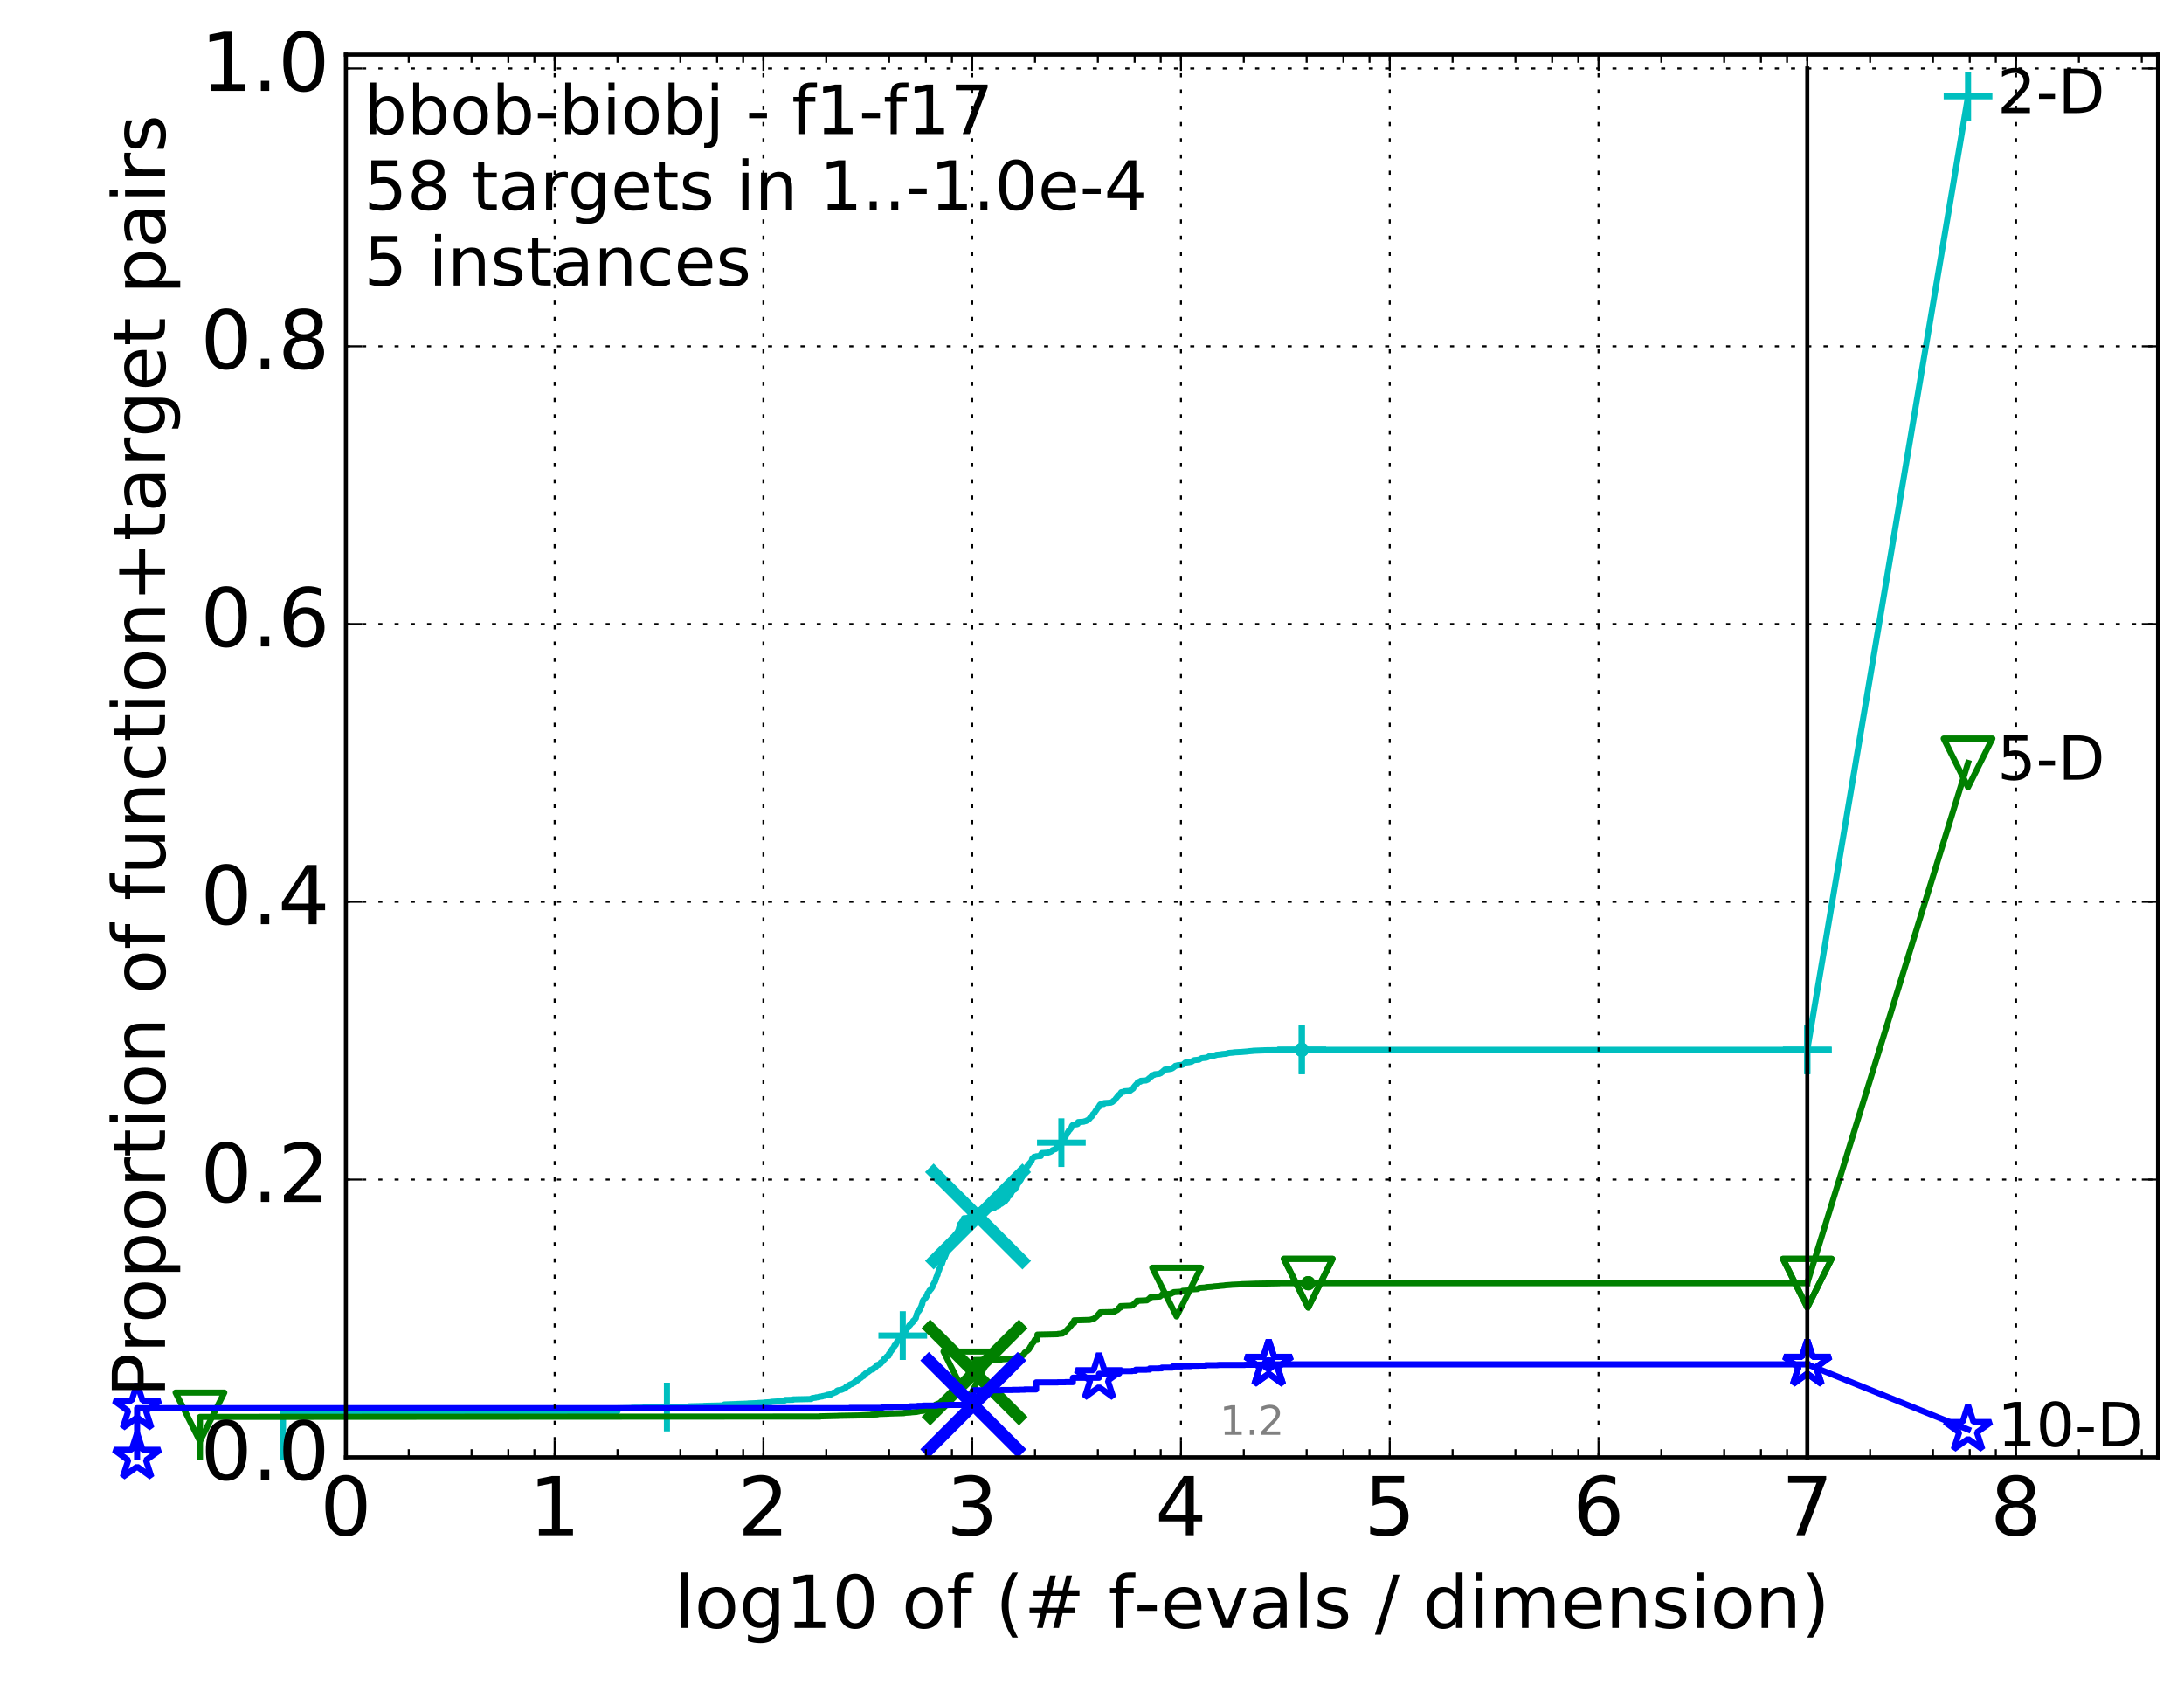 <?xml version="1.0" encoding="utf-8" standalone="no"?>
<!DOCTYPE svg PUBLIC "-//W3C//DTD SVG 1.1//EN"
  "http://www.w3.org/Graphics/SVG/1.1/DTD/svg11.dtd">
<!-- Created with matplotlib (http://matplotlib.org/) -->
<svg height="415pt" version="1.1" viewBox="0 0 538 415" width="538pt" xmlns="http://www.w3.org/2000/svg" xmlns:xlink="http://www.w3.org/1999/xlink">
 <defs>
  <style type="text/css">
*{stroke-linecap:butt;stroke-linejoin:round;stroke-miterlimit:100000;}
  </style>
 </defs>
 <g id="figure_1">
  <g id="patch_1">
   <path d="M 0 415.456 
L 538.8 415.456 
L 538.8 0 
L 0 0 
z
" style="fill:#ffffff;"/>
  </g>
  <g id="axes_1">
   <g id="patch_2">
    <path d="M 85.2 359.056 
L 531.6 359.056 
L 531.6 13.456 
L 85.2 13.456 
z
" style="fill:#ffffff;"/>
   </g>
   <g id="line2d_1">
    <defs>
     <path d="M 0 1.5 
C 0.398 1.5 0.779 1.342 1.061 1.061 
C 1.342 0.779 1.5 0.398 1.5 0 
C 1.5 -0.398 1.342 -0.779 1.061 -1.061 
C 0.779 -1.342 0.398 -1.5 0 -1.5 
C -0.398 -1.5 -0.779 -1.342 -1.061 -1.061 
C -1.342 -0.779 -1.5 -0.398 -1.5 0 
C -1.5 0.398 -1.342 0.779 -1.061 1.061 
C -0.779 1.342 -0.398 1.5 0 1.5 
z
" id="m387c5f4e09" style="stroke:#00bfbf;stroke-width:0.5;"/>
    </defs>
    <g>
     <use style="fill:#00bfbf;stroke:#00bfbf;stroke-width:0.5;" x="320.675" xlink:href="#m387c5f4e09" y="258.655"/>
     <use style="fill:#00bfbf;stroke:#00bfbf;stroke-width:0.5;" x="320.675" xlink:href="#m387c5f4e09" y="258.655"/>
    </g>
   </g>
   <g id="line2d_2">
    <path d="M 69.718 359.056 
L 69.718 348.169 
L 139.75 348.094 
L 139.75 348.019 
L 142.489 347.987 
L 142.489 347.901 
L 147.813 347.836 
L 147.813 347.718 
L 152.11 347.708 
L 152.11 347 
L 155.712 346.925 
L 155.712 346.86 
L 164.288 346.785 
L 164.288 346.667 
L 169.72 346.571 
L 169.72 346.496 
L 173.452 346.41 
L 173.452 346.378 
L 178.436 346.27 
L 178.436 346.034 
L 181.482 345.927 
L 181.482 345.916 
L 184.295 345.82 
L 184.295 345.788 
L 186.794 345.691 
L 186.794 345.659 
L 188.39 345.584 
L 188.39 345.541 
L 189.982 345.444 
L 189.982 345.38 
L 191.659 345.273 
L 191.659 345.251 
L 191.848 345.251 
L 191.848 345.08 
L 193.308 345.08 
L 193.396 344.919 
L 195.332 344.887 
L 195.412 344.79 
L 199.843 344.693 
L 199.843 344.575 
L 200.105 344.49 
L 200.105 344.457 
L 200.999 344.35 
L 200.999 344.286 
L 201.737 344.243 
L 201.737 344.146 
L 202.569 344.05 
L 202.569 343.985 
L 203.201 343.889 
L 203.258 343.835 
L 203.761 343.76 
L 203.871 343.642 
L 204.628 343.61 
L 204.628 343.385 
L 205.258 343.278 
L 205.258 343.138 
L 205.718 343.095 
L 205.819 342.999 
L 205.92 342.999 
L 206.02 342.838 
L 206.169 342.838 
L 206.169 342.666 
L 206.416 342.612 
L 206.416 342.537 
L 207.283 342.43 
L 207.283 342.409 
L 207.518 342.334 
L 207.518 342.28 
L 207.796 342.216 
L 207.796 342.162 
L 208.117 342.087 
L 208.162 341.99 
L 208.343 341.905 
L 208.433 341.669 
L 208.701 341.572 
L 208.701 341.518 
L 209.009 341.465 
L 209.009 341.39 
L 209.226 341.304 
L 209.313 341.154 
L 209.612 341.068 
L 209.612 341.025 
L 209.95 340.961 
L 210.034 340.832 
L 210.324 340.746 
L 210.365 340.639 
L 210.529 340.639 
L 210.611 340.381 
L 210.854 340.306 
L 210.894 340.231 
L 211.054 340.21 
L 211.054 340.092 
L 211.252 340.092 
L 211.331 339.866 
L 211.605 339.834 
L 211.683 339.684 
L 211.799 339.641 
L 211.799 339.47 
L 212.106 339.459 
L 212.182 339.234 
L 212.483 339.159 
L 212.483 339.105 
L 212.743 339.019 
L 212.78 338.729 
L 213.146 338.633 
L 213.183 338.386 
L 213.471 338.29 
L 213.578 338.139 
L 213.861 338.054 
L 213.931 337.925 
L 214.141 337.818 
L 214.21 337.764 
L 214.314 337.689 
L 214.383 337.55 
L 214.724 337.442 
L 214.724 337.421 
L 215.026 337.389 
L 215.126 337.185 
L 215.39 337.11 
L 215.456 336.938 
L 215.684 336.842 
L 215.749 336.67 
L 215.91 336.584 
L 216.006 336.434 
L 216.07 336.327 
L 216.07 336.316 
L 216.543 336.219 
L 216.605 336.166 
L 216.76 336.091 
L 216.76 336.005 
L 216.914 336.005 
L 216.975 335.672 
L 217.309 335.565 
L 217.399 335.426 
L 217.579 335.34 
L 217.638 335.018 
L 217.845 334.922 
L 217.845 334.771 
L 218.079 334.75 
L 218.138 334.546 
L 218.253 334.471 
L 218.34 334.332 
L 218.397 334.278 
L 218.455 334.192 
L 218.88 334.085 
L 218.964 333.559 
L 219.187 333.473 
L 219.298 333.066 
L 219.38 333.012 
L 219.38 332.948 
L 219.544 332.894 
L 219.599 332.658 
L 219.708 332.658 
L 219.789 332.358 
L 220.057 332.251 
L 220.163 331.886 
L 220.269 331.854 
L 220.348 331.468 
L 220.636 331.371 
L 220.739 331.06 
L 220.817 330.953 
L 220.919 330.652 
L 221.047 330.556 
L 221.149 330.341 
L 221.426 330.288 
L 221.526 330.159 
L 221.626 330.062 
L 221.651 330.019 
L 221.922 329.934 
L 222.02 329.612 
L 222.166 329.558 
L 222.263 329.236 
L 222.383 329.183 
L 222.479 328.84 
L 222.527 328.764 
L 222.622 328.475 
L 222.788 328.41 
L 222.882 328.142 
L 222.999 328.046 
L 223.092 327.885 
L 223.208 327.81 
L 223.301 327.424 
L 223.462 327.316 
L 223.507 327.22 
L 223.667 327.123 
L 223.757 326.909 
L 223.892 326.801 
L 223.982 326.533 
L 224.226 326.437 
L 224.315 326.104 
L 224.512 326.018 
L 224.621 325.954 
L 224.664 325.954 
L 224.751 325.793 
L 224.859 325.761 
L 224.966 325.407 
L 225.115 325.353 
L 225.2 325.214 
L 225.369 325.107 
L 225.474 324.839 
L 225.619 324.753 
L 225.723 324.152 
L 225.764 324.152 
L 225.806 323.873 
L 225.908 323.787 
L 226.011 323.305 
L 226.113 323.305 
L 226.214 323.09 
L 226.395 322.983 
L 226.455 322.811 
L 226.535 322.747 
L 226.635 322.404 
L 226.714 322.296 
L 226.813 322.125 
L 226.852 322.082 
L 226.931 321.835 
L 226.989 321.792 
L 227.067 321.395 
L 227.184 321.309 
L 227.281 320.58 
L 227.396 320.516 
L 227.492 320.226 
L 227.701 320.172 
L 227.777 319.936 
L 227.889 319.851 
L 227.946 319.776 
L 228.058 319.754 
L 228.114 319.497 
L 228.243 319.432 
L 228.335 319.046 
L 228.409 319.003 
L 228.5 318.617 
L 228.682 318.51 
L 228.791 318.317 
L 228.863 318.252 
L 228.934 317.963 
L 229.148 317.856 
L 229.255 317.662 
L 229.395 317.577 
L 229.5 317.308 
L 229.64 317.212 
L 229.726 316.933 
L 229.795 316.869 
L 229.847 316.515 
L 229.95 316.418 
L 230.018 316.225 
L 230.12 316.129 
L 230.188 315.914 
L 230.29 315.86 
L 230.39 315.56 
L 230.424 315.56 
L 230.524 315.013 
L 230.624 314.906 
L 230.724 314.487 
L 230.757 314.477 
L 230.855 314.251 
L 230.954 314.155 
L 231.036 313.651 
L 231.068 313.651 
L 231.149 313.329 
L 231.182 313.329 
L 231.246 313.007 
L 231.359 312.911 
L 231.423 312.546 
L 231.503 312.449 
L 231.583 312.246 
L 231.662 312.17 
L 231.757 311.816 
L 231.805 311.774 
L 231.915 311.559 
L 231.993 311.495 
L 232.102 311.216 
L 232.117 311.216 
L 232.21 310.744 
L 232.303 310.637 
L 232.411 310.057 
L 232.563 309.95 
L 232.639 309.821 
L 232.76 309.746 
L 232.821 309.392 
L 232.926 309.306 
L 233.001 309.06 
L 233.06 308.974 
L 233.164 308.523 
L 233.223 308.48 
L 233.312 307.944 
L 233.444 307.837 
L 233.546 307.569 
L 233.619 307.515 
L 233.692 307.247 
L 233.865 307.161 
L 233.936 306.947 
L 234.051 306.914 
L 234.122 306.625 
L 234.221 306.625 
L 234.32 306.046 
L 234.39 305.981 
L 234.488 305.734 
L 234.571 305.649 
L 234.683 305.359 
L 234.724 305.327 
L 234.834 305.005 
L 234.971 304.93 
L 235.067 304.63 
L 235.243 304.533 
L 235.351 304.243 
L 235.378 304.179 
L 235.472 303.997 
L 235.592 303.889 
L 235.684 303.814 
L 235.777 303.75 
L 235.856 303.536 
L 235.974 303.46 
L 236.065 303.106 
L 236.156 303.021 
L 236.247 302.527 
L 236.311 302.463 
L 236.414 301.991 
L 236.452 301.991 
L 236.554 301.551 
L 236.669 301.444 
L 236.757 301.337 
L 236.883 301.272 
L 236.983 300.972 
L 237.17 300.886 
L 237.269 300.704 
L 237.355 300.596 
L 237.453 300.157 
L 238.516 300.103 
L 238.562 299.942 
L 239.171 299.846 
L 239.171 299.803 
L 240.934 299.717 
L 240.934 298.623 
L 241.339 298.515 
L 241.339 298.151 
L 242.245 298.065 
L 242.245 298.033 
L 243.762 297.936 
L 243.762 297.861 
L 244.38 297.754 
L 244.416 297.69 
L 244.938 297.614 
L 245.043 297.496 
L 245.156 297.411 
L 245.199 297.325 
L 245.576 297.239 
L 245.576 297.207 
L 245.864 297.11 
L 245.931 297.035 
L 246.023 297.035 
L 246.131 296.853 
L 246.288 296.746 
L 246.288 296.67 
L 246.671 296.585 
L 246.728 296.445 
L 247.017 296.338 
L 247.112 296.156 
L 247.396 296.07 
L 247.482 296.005 
L 247.653 295.909 
L 247.754 295.684 
L 247.93 295.576 
L 248.015 295.458 
L 248.098 295.394 
L 248.197 295.104 
L 248.227 295.104 
L 248.332 294.815 
L 248.527 294.718 
L 248.631 294.568 
L 248.889 294.472 
L 248.999 294.182 
L 249.057 294.096 
L 249.166 293.839 
L 249.195 293.796 
L 249.289 293.56 
L 249.432 293.463 
L 249.532 293.356 
L 249.61 293.249 
L 249.653 293.184 
L 249.969 293.077 
L 250.074 292.905 
L 250.136 292.82 
L 250.24 292.616 
L 250.378 292.519 
L 250.487 292.315 
L 250.514 292.251 
L 250.61 291.79 
L 250.698 291.683 
L 250.779 291.629 
L 250.893 291.522 
L 250.98 291.296 
L 251.073 291.2 
L 251.166 291.039 
L 251.291 290.932 
L 251.383 290.771 
L 251.475 290.664 
L 251.573 290.406 
L 251.644 290.31 
L 251.754 290.106 
L 251.805 289.999 
L 251.895 289.677 
L 251.998 289.58 
L 252.087 289.28 
L 252.15 289.216 
L 252.258 288.926 
L 252.339 288.819 
L 252.446 288.626 
L 252.527 288.529 
L 252.614 288.293 
L 252.75 288.186 
L 252.861 287.832 
L 252.885 287.789 
L 252.989 287.381 
L 253.081 287.274 
L 253.184 287.22 
L 253.304 287.177 
L 253.412 286.888 
L 253.502 286.781 
L 253.585 286.63 
L 253.733 286.523 
L 253.839 286.362 
L 253.98 286.266 
L 254.09 286.083 
L 254.125 285.987 
L 254.235 285.59 
L 254.264 285.493 
L 254.356 285.332 
L 254.601 285.225 
L 254.709 285.021 
L 255.256 284.936 
L 255.256 284.882 
L 256.41 284.807 
L 256.41 284.399 
L 256.614 284.303 
L 256.614 284.088 
L 258.191 283.981 
L 258.191 283.959 
L 258.612 283.852 
L 258.645 283.809 
L 258.956 283.702 
L 259.049 283.616 
L 259.137 283.509 
L 259.248 283.391 
L 259.568 283.284 
L 259.659 283.219 
L 260.023 283.112 
L 260.107 282.973 
L 260.279 282.919 
L 260.389 282.533 
L 260.529 282.426 
L 260.594 282.275 
L 260.771 282.211 
L 260.84 282.029 
L 260.956 281.921 
L 261.032 281.814 
L 261.282 281.707 
L 261.366 281.675 
L 261.454 281.567 
L 261.533 281.353 
L 261.674 281.246 
L 261.761 280.892 
L 261.876 280.784 
L 261.986 280.656 
L 262.06 280.559 
L 262.157 280.484 
L 262.274 280.377 
L 262.378 280.194 
L 262.466 280.152 
L 262.55 279.862 
L 262.622 279.755 
L 262.72 279.54 
L 262.839 279.433 
L 262.94 279.143 
L 263.007 279.036 
L 263.1 278.886 
L 263.177 278.821 
L 263.285 278.532 
L 263.443 278.435 
L 263.553 278.317 
L 263.621 278.231 
L 263.724 278.081 
L 263.81 277.985 
L 263.911 277.867 
L 263.949 277.77 
L 264.053 277.438 
L 264.116 277.33 
L 264.216 277.234 
L 264.345 277.127 
L 264.36 277.094 
L 265.307 276.998 
L 265.402 276.944 
L 265.465 276.944 
L 265.552 276.58 
L 265.601 276.58 
L 265.601 276.451 
L 266.95 276.365 
L 267.051 276.301 
L 267.546 276.193 
L 267.628 276.097 
L 267.912 276.022 
L 267.996 275.915 
L 268.17 275.85 
L 268.278 275.689 
L 268.422 275.593 
L 268.514 275.41 
L 268.571 275.357 
L 268.656 275.174 
L 268.933 275.089 
L 269.043 274.863 
L 269.162 274.756 
L 269.253 274.499 
L 269.397 274.391 
L 269.499 274.306 
L 269.584 274.252 
L 269.694 274.027 
L 269.771 273.919 
L 269.878 273.683 
L 269.995 273.619 
L 270.072 273.405 
L 270.196 273.319 
L 270.286 273.093 
L 270.424 272.986 
L 270.521 272.857 
L 270.627 272.761 
L 270.735 272.697 
L 270.759 272.589 
L 270.864 272.3 
L 270.951 272.214 
L 271.06 272.096 
L 271.889 272.01 
L 271.991 271.785 
L 273.614 271.678 
L 273.699 271.624 
L 273.982 271.527 
L 274.058 271.431 
L 274.186 271.366 
L 274.278 271.216 
L 274.554 271.109 
L 274.649 271.002 
L 274.718 270.905 
L 274.824 270.723 
L 274.918 270.616 
L 275.025 270.487 
L 275.122 270.38 
L 275.217 270.219 
L 275.334 270.111 
L 275.431 269.993 
L 275.529 269.918 
L 275.624 269.747 
L 275.816 269.661 
L 275.895 269.586 
L 275.976 269.532 
L 276.08 269.243 
L 276.18 269.135 
L 276.216 269.092 
L 276.925 268.985 
L 276.954 268.867 
L 278.373 268.76 
L 278.426 268.717 
L 278.562 268.62 
L 278.624 268.524 
L 278.842 268.417 
L 278.899 268.374 
L 279.042 268.266 
L 279.122 268.191 
L 279.164 268.181 
L 279.273 267.891 
L 279.374 267.784 
L 279.481 267.677 
L 279.529 267.58 
L 279.614 267.473 
L 279.793 267.376 
L 279.88 267.172 
L 280.055 267.076 
L 280.16 266.969 
L 280.199 266.915 
L 280.3 266.604 
L 280.945 266.507 
L 281.013 266.293 
L 282.31 266.207 
L 282.404 266.132 
L 282.746 266.025 
L 282.852 265.928 
L 282.938 265.821 
L 283.02 265.692 
L 283.217 265.585 
L 283.324 265.488 
L 283.436 265.392 
L 283.524 265.284 
L 283.735 265.177 
L 283.836 264.931 
L 284.36 264.823 
L 284.446 264.684 
L 285.577 264.577 
L 285.652 264.512 
L 285.94 264.416 
L 286.047 264.255 
L 286.292 264.147 
L 286.403 263.997 
L 286.559 263.89 
L 286.582 263.836 
L 286.821 263.729 
L 286.909 263.547 
L 287.938 263.44 
L 287.938 263.429 
L 288.542 263.332 
L 288.621 263.279 
L 288.862 263.171 
L 288.936 263.075 
L 289.155 262.968 
L 289.263 262.828 
L 289.442 262.732 
L 289.536 262.603 
L 290.046 262.517 
L 290.046 262.474 
L 291.224 262.367 
L 291.331 262.303 
L 291.565 262.195 
L 291.67 262.067 
L 291.861 261.959 
L 291.952 261.82 
L 292.936 261.713 
L 292.936 261.702 
L 293.517 261.595 
L 293.603 261.53 
L 293.798 261.423 
L 293.896 261.326 
L 294.133 261.219 
L 294.169 261.198 
L 295.345 261.09 
L 295.345 261.08 
L 295.577 260.972 
L 295.638 260.897 
L 295.875 260.79 
L 295.985 260.715 
L 297.133 260.608 
L 297.217 260.565 
L 297.526 260.458 
L 297.631 260.393 
L 297.88 260.286 
L 297.948 260.179 
L 299.122 260.082 
L 299.122 260.061 
L 299.552 259.953 
L 299.622 259.878 
L 300.879 259.771 
L 300.956 259.717 
L 302.147 259.61 
L 302.199 259.567 
L 302.622 259.46 
L 302.648 259.428 
L 303.95 259.321 
L 303.987 259.278 
L 306.098 259.17 
L 306.098 259.16 
L 307.413 259.052 
L 307.477 259.02 
L 308.711 258.913 
L 308.711 258.891 
L 311.5 258.784 
L 311.5 258.773 
L 320.675 258.666 
L 320.675 258.655 
L 445.2 258.655 
L 445.2 258.655 
" style="fill:none;stroke:#00bfbf;stroke-linecap:square;stroke-width:1.5;"/>
   </g>
   <g id="line2d_3">
    <defs>
     <path d="M -6 0 
L 6 0 
M 0 6 
L 0 -6 
" id="md84433dbb2" style="stroke:#00bfbf;stroke-width:1.5;"/>
    </defs>
    <g>
     <use style="fill:none;stroke:#00bfbf;stroke-width:1.5;" x="164.288" xlink:href="#md84433dbb2" y="346.667"/>
     <use style="fill:none;stroke:#00bfbf;stroke-width:1.5;" x="222.383" xlink:href="#md84433dbb2" y="329.065"/>
     <use style="fill:none;stroke:#00bfbf;stroke-width:1.5;" x="261.454" xlink:href="#md84433dbb2" y="281.525"/>
     <use style="fill:none;stroke:#00bfbf;stroke-width:1.5;" x="320.675" xlink:href="#md84433dbb2" y="258.666"/>
     <use style="fill:none;stroke:#00bfbf;stroke-width:1.5;" x="320.675" xlink:href="#md84433dbb2" y="258.655"/>
     <use style="fill:none;stroke:#00bfbf;stroke-width:1.5;" x="445.2" xlink:href="#md84433dbb2" y="258.655"/>
    </g>
   </g>
   <g id="line2d_4"/>
   <g id="line2d_5">
    <path clip-path="url(#pd26af0c5b8)" d="M 240.924 299.717 
" style="fill:none;stroke:#00bfbf;stroke-linecap:square;"/>
    <defs>
     <path d="M -12 12 
L 12 -12 
M -12 -12 
L 12 12 
" id="m4583eec199" style="stroke:#00bfbf;stroke-width:3.0;"/>
    </defs>
    <g clip-path="url(#pd26af0c5b8)">
     <use style="fill:#00bfbf;stroke:#00bfbf;stroke-width:3.0;" x="240.924" xlink:href="#m4583eec199" y="299.717"/>
    </g>
   </g>
   <g id="line2d_6">
    <defs>
     <path d="M 0 1.5 
C 0.398 1.5 0.779 1.342 1.061 1.061 
C 1.342 0.779 1.5 0.398 1.5 0 
C 1.5 -0.398 1.342 -0.779 1.061 -1.061 
C 0.779 -1.342 0.398 -1.5 0 -1.5 
C -0.398 -1.5 -0.779 -1.342 -1.061 -1.061 
C -1.342 -0.779 -1.5 -0.398 -1.5 0 
C -1.5 0.398 -1.342 0.779 -1.061 1.061 
C -0.779 1.342 -0.398 1.5 0 1.5 
z
" id="m81c8565098" style="stroke:#008000;stroke-width:0.5;"/>
    </defs>
    <g>
     <use style="fill:#008000;stroke:#008000;stroke-width:0.5;" x="322.264" xlink:href="#m81c8565098" y="316.15"/>
     <use style="fill:#008000;stroke:#008000;stroke-width:0.5;" x="322.264" xlink:href="#m81c8565098" y="316.15"/>
    </g>
   </g>
   <g id="line2d_7">
    <path d="M 49.253 359.056 
L 49.253 349.102 
L 202.038 349.016 
L 202.038 348.963 
L 206.563 348.855 
L 206.563 348.834 
L 212.159 348.737 
L 212.159 348.705 
L 214.615 348.598 
L 214.615 348.544 
L 216.102 348.491 
L 216.102 348.405 
L 218.942 348.308 
L 218.942 348.287 
L 222.698 348.18 
L 222.717 348.104 
L 224.341 348.008 
L 224.341 347.976 
L 225.822 347.869 
L 225.822 347.847 
L 226.367 347.751 
L 226.391 347.686 
L 227.473 347.6 
L 227.557 347.493 
L 228.017 347.407 
L 228.114 347.268 
L 228.24 347.214 
L 228.276 346.978 
L 229.095 346.871 
L 229.194 346.764 
L 229.775 346.667 
L 229.871 346.517 
L 230.219 346.42 
L 230.32 346.281 
L 230.441 346.195 
L 230.494 346.066 
L 230.819 345.959 
L 230.859 345.895 
L 231.443 345.788 
L 231.443 345.777 
L 231.659 345.68 
L 231.767 345.594 
L 232.037 345.498 
L 232.049 345.423 
L 232.401 345.316 
L 232.512 345.24 
L 232.676 345.176 
L 232.785 344.994 
L 232.947 344.972 
L 233.007 344.715 
L 233.179 344.704 
L 233.256 344.393 
L 233.491 344.286 
L 233.578 344.136 
L 233.833 344.028 
L 233.925 343.9 
L 234.181 343.792 
L 234.283 343.642 
L 234.356 343.578 
L 234.412 343.353 
L 234.513 343.256 
L 234.619 343.084 
L 234.768 342.977 
L 234.867 342.634 
L 234.917 342.527 
L 235.026 342.452 
L 235.308 342.366 
L 235.335 342.269 
L 235.56 342.183 
L 235.666 342.012 
L 235.708 341.937 
L 235.782 341.765 
L 235.961 341.658 
L 236.039 341.529 
L 236.174 341.454 
L 236.278 341.197 
L 236.391 341.089 
L 236.493 340.885 
L 236.868 340.8 
L 236.943 340.66 
L 237.068 340.574 
L 237.108 340.328 
L 237.325 340.22 
L 237.389 340.113 
L 237.555 340.017 
L 237.584 339.952 
L 237.715 339.888 
L 237.773 339.791 
L 237.898 339.727 
L 238.004 339.48 
L 238.104 339.373 
L 238.213 339.212 
L 238.307 339.137 
L 238.392 339.019 
L 238.425 338.998 
L 238.532 338.526 
L 238.602 338.418 
L 238.708 338.204 
L 240.076 338.161 
L 240.076 335.082 
L 246.641 334.986 
L 246.641 334.922 
L 248.572 334.814 
L 248.572 334.804 
L 249.745 334.696 
L 249.745 334.686 
L 250.467 334.578 
L 250.546 334.514 
L 251.1 334.407 
L 251.184 334.235 
L 251.348 334.128 
L 251.419 334.096 
L 251.857 333.988 
L 251.9 333.935 
L 252.051 333.86 
L 252.16 333.645 
L 252.274 333.624 
L 252.377 333.302 
L 252.505 333.195 
L 252.589 333.141 
L 252.753 333.034 
L 252.861 332.937 
L 253.042 332.841 
L 253.139 332.701 
L 253.31 332.605 
L 253.421 332.487 
L 253.502 332.379 
L 253.592 332.208 
L 253.704 332.1 
L 253.793 331.832 
L 253.904 331.736 
L 254.014 331.553 
L 254.107 331.457 
L 254.195 331.114 
L 254.28 331.017 
L 254.331 330.931 
L 254.493 330.824 
L 254.591 330.685 
L 254.695 330.577 
L 254.768 330.352 
L 254.855 330.245 
L 254.882 330.148 
L 255.556 330.148 
L 255.556 328.829 
L 260.542 328.722 
L 260.629 328.657 
L 261.743 328.561 
L 261.85 328.4 
L 262.134 328.292 
L 262.242 328.25 
L 262.362 328.153 
L 262.441 328.078 
L 262.478 328.078 
L 262.559 327.917 
L 262.648 327.81 
L 262.743 327.756 
L 262.862 327.649 
L 262.973 327.52 
L 263.02 327.456 
L 263.049 327.381 
L 263.248 327.273 
L 263.331 327.123 
L 263.476 327.016 
L 263.565 326.887 
L 263.665 326.791 
L 263.769 326.587 
L 263.908 326.523 
L 264.017 326.34 
L 264.074 326.254 
L 264.158 325.954 
L 264.611 325.954 
L 264.611 325.31 
L 268.501 325.203 
L 268.612 325.15 
L 269.056 325.042 
L 269.105 325.01 
L 269.464 324.903 
L 269.56 324.849 
L 269.702 324.742 
L 269.775 324.635 
L 269.963 324.527 
L 270.033 324.452 
L 270.15 324.356 
L 270.256 324.227 
L 270.33 324.152 
L 270.439 324.013 
L 270.621 323.905 
L 270.702 323.702 
L 271.036 323.702 
L 271.036 323.326 
L 274.366 323.251 
L 274.426 323.154 
L 274.698 323.069 
L 274.771 322.994 
L 274.992 322.886 
L 275.096 322.843 
L 275.298 322.736 
L 275.389 322.64 
L 275.485 322.554 
L 275.567 322.318 
L 275.71 322.211 
L 275.749 322.178 
L 276.02 322.178 
L 276.02 321.803 
L 278.672 321.696 
L 278.722 321.653 
L 279.016 321.556 
L 279.119 321.427 
L 279.308 321.331 
L 279.415 321.234 
L 279.532 321.138 
L 279.624 321.02 
L 279.785 320.913 
L 279.867 320.741 
L 280.092 320.741 
L 280.092 320.494 
L 282.506 320.387 
L 282.599 320.333 
L 282.727 320.226 
L 282.799 320.172 
L 283.025 320.065 
L 283.134 319.915 
L 283.256 319.808 
L 283.337 319.69 
L 283.535 319.69 
L 283.535 319.561 
L 285.715 319.454 
L 285.812 319.325 
L 286.06 319.218 
L 286.167 319.078 
L 286.317 318.971 
L 286.324 318.896 
L 288.415 318.789 
L 288.522 318.724 
L 288.707 318.617 
L 288.776 318.51 
L 289.148 318.435 
L 289.148 318.36 
L 290.957 318.252 
L 291.044 318.22 
L 291.252 318.113 
L 291.341 318.038 
L 292.98 317.941 
L 293.068 317.888 
L 293.308 317.78 
L 293.414 317.695 
L 295.059 317.587 
L 295.139 317.512 
L 295.366 317.405 
L 295.44 317.319 
L 297.07 317.212 
L 297.164 317.126 
L 298.765 317.019 
L 298.867 316.965 
L 300.326 316.858 
L 300.371 316.826 
L 301.667 316.718 
L 301.762 316.676 
L 303.259 316.568 
L 303.353 316.547 
L 305.682 316.44 
L 305.707 316.407 
L 308.87 316.3 
L 308.87 316.289 
L 315.193 316.182 
L 315.281 316.161 
L 445.2 316.15 
L 445.2 316.15 
" style="fill:none;stroke:#008000;stroke-linecap:square;stroke-width:1.5;"/>
   </g>
   <g id="line2d_8">
    <defs>
     <path d="M -0 6 
L 6 -6 
L -6 -6 
z
" id="m1a4681b827" style="stroke:#008000;stroke-linejoin:miter;stroke-width:1.5;"/>
    </defs>
    <g>
     <use style="fill:none;stroke:#008000;stroke-linejoin:miter;stroke-width:1.5;" x="49.253" xlink:href="#m1a4681b827" y="349.102"/>
     <use style="fill:none;stroke:#008000;stroke-linejoin:miter;stroke-width:1.5;" x="238.42" xlink:href="#m1a4681b827" y="338.998"/>
     <use style="fill:none;stroke:#008000;stroke-linejoin:miter;stroke-width:1.5;" x="289.835" xlink:href="#m1a4681b827" y="318.349"/>
     <use style="fill:none;stroke:#008000;stroke-linejoin:miter;stroke-width:1.5;" x="322.264" xlink:href="#m1a4681b827" y="316.15"/>
     <use style="fill:none;stroke:#008000;stroke-linejoin:miter;stroke-width:1.5;" x="322.264" xlink:href="#m1a4681b827" y="316.15"/>
     <use style="fill:none;stroke:#008000;stroke-linejoin:miter;stroke-width:1.5;" x="445.2" xlink:href="#m1a4681b827" y="316.15"/>
    </g>
   </g>
   <g id="line2d_9"/>
   <g id="line2d_10">
    <path clip-path="url(#pd26af0c5b8)" d="M 240.072 338.161 
" style="fill:none;stroke:#008000;stroke-linecap:square;"/>
    <defs>
     <path d="M -12 12 
L 12 -12 
M -12 -12 
L 12 12 
" id="mf169ba0e03" style="stroke:#008000;stroke-width:3.0;"/>
    </defs>
    <g clip-path="url(#pd26af0c5b8)">
     <use style="fill:#008000;stroke:#008000;stroke-width:3.0;" x="240.072" xlink:href="#mf169ba0e03" y="338.161"/>
    </g>
   </g>
   <g id="line2d_11">
    <defs>
     <path d="M 0 1.5 
C 0.398 1.5 0.779 1.342 1.061 1.061 
C 1.342 0.779 1.5 0.398 1.5 0 
C 1.5 -0.398 1.342 -0.779 1.061 -1.061 
C 0.779 -1.342 0.398 -1.5 0 -1.5 
C -0.398 -1.5 -0.779 -1.342 -1.061 -1.061 
C -1.342 -0.779 -1.5 -0.398 -1.5 0 
C -1.5 0.398 -1.342 0.779 -1.061 1.061 
C -0.779 1.342 -0.398 1.5 0 1.5 
z
" id="m36e1753ceb" style="stroke:#0000ff;stroke-width:0.5;"/>
    </defs>
    <g>
     <use style="fill:#0000ff;stroke:#0000ff;stroke-width:0.5;" x="312.531" xlink:href="#m36e1753ceb" y="336.152"/>
     <use style="fill:#0000ff;stroke:#0000ff;stroke-width:0.5;" x="312.531" xlink:href="#m36e1753ceb" y="336.152"/>
    </g>
   </g>
   <g id="line2d_12">
    <path d="M 33.771 359.056 
L 33.771 346.945 
L 209.338 346.945 
L 209.338 346.875 
L 217.273 346.875 
L 217.273 346.737 
L 217.769 346.737 
L 217.769 346.702 
L 219.805 346.702 
L 219.805 346.632 
L 224.187 346.632 
L 224.187 346.494 
L 226.06 346.494 
L 226.06 346.39 
L 227.392 346.39 
L 227.392 346.32 
L 230.72 346.32 
L 230.72 346.216 
L 232.09 346.216 
L 232.09 346.181 
L 233.689 346.181 
L 233.689 346.147 
L 239.763 346.147 
L 239.763 342.537 
L 246.717 342.537 
L 246.717 342.468 
L 249.426 342.468 
L 249.426 342.433 
L 251.177 342.433 
L 251.177 342.399 
L 252.412 342.399 
L 252.412 342.329 
L 255.244 342.329 
L 255.244 340.594 
L 260.594 340.594 
L 260.594 340.559 
L 262.452 340.559 
L 262.452 340.525 
L 264.299 340.525 
L 264.299 339.449 
L 270.725 339.449 
L 270.725 338.477 
L 274.169 338.477 
L 274.169 338.442 
L 274.618 338.442 
L 274.618 338.408 
L 275.708 338.408 
L 275.708 337.818 
L 278.876 337.818 
L 278.876 337.748 
L 279.781 337.748 
L 279.781 337.471 
L 282.45 337.471 
L 282.45 337.436 
L 283.223 337.436 
L 283.223 337.158 
L 285.531 337.158 
L 285.531 337.124 
L 286.206 337.124 
L 286.206 336.95 
L 288.837 336.95 
L 288.837 336.672 
L 291.19 336.672 
L 291.19 336.603 
L 293.319 336.603 
L 293.319 336.499 
L 295.262 336.499 
L 295.262 336.464 
L 297.05 336.464 
L 297.05 336.36 
L 299.888 336.36 
L 299.888 336.325 
L 300.246 336.325 
L 300.246 336.291 
L 306.671 336.291 
L 306.671 336.256 
L 308.8 336.256 
L 308.8 336.221 
L 311.655 336.221 
L 311.655 336.187 
L 312.531 336.187 
L 312.531 336.152 
L 445.2 336.152 
" style="fill:none;stroke:#0000ff;stroke-linecap:square;stroke-width:1.5;"/>
   </g>
   <g id="line2d_13">
    <defs>
     <path d="M 0 -6 
L -1.347 -1.854 
L -5.706 -1.854 
L -2.18 0.708 
L -3.527 4.854 
L -0 2.292 
L 3.527 4.854 
L 2.18 0.708 
L 5.706 -1.854 
L 1.347 -1.854 
z
" id="m12c94b72bf" style="stroke:#0000ff;stroke-linejoin:bevel;stroke-width:1.5;"/>
    </defs>
    <g>
     <use style="fill:none;stroke:#0000ff;stroke-linejoin:bevel;stroke-width:1.5;" x="33.771" xlink:href="#m12c94b72bf" y="359.056"/>
     <use style="fill:none;stroke:#0000ff;stroke-linejoin:bevel;stroke-width:1.5;" x="33.771" xlink:href="#m12c94b72bf" y="346.945"/>
     <use style="fill:none;stroke:#0000ff;stroke-linejoin:bevel;stroke-width:1.5;" x="270.725" xlink:href="#m12c94b72bf" y="339.449"/>
     <use style="fill:none;stroke:#0000ff;stroke-linejoin:bevel;stroke-width:1.5;" x="312.531" xlink:href="#m12c94b72bf" y="336.187"/>
     <use style="fill:none;stroke:#0000ff;stroke-linejoin:bevel;stroke-width:1.5;" x="312.531" xlink:href="#m12c94b72bf" y="336.152"/>
     <use style="fill:none;stroke:#0000ff;stroke-linejoin:bevel;stroke-width:1.5;" x="445.2" xlink:href="#m12c94b72bf" y="336.152"/>
    </g>
   </g>
   <g id="line2d_14"/>
   <g id="line2d_15">
    <path clip-path="url(#pd26af0c5b8)" d="M 239.761 346.147 
" style="fill:none;stroke:#0000ff;stroke-linecap:square;"/>
    <defs>
     <path d="M -12 12 
L 12 -12 
M -12 -12 
L 12 12 
" id="m1e9645691b" style="stroke:#0000ff;stroke-width:3.0;"/>
    </defs>
    <g clip-path="url(#pd26af0c5b8)">
     <use style="fill:#0000ff;stroke:#0000ff;stroke-width:3.0;" x="239.761" xlink:href="#m1e9645691b" y="346.147"/>
    </g>
   </g>
   <g id="line2d_16">
    <path d="M 445.2 336.152 
L 484.8 352.213 
" style="fill:none;stroke:#0000ff;stroke-linecap:square;stroke-width:1.5;"/>
    <g>
     <use style="fill:none;stroke:#0000ff;stroke-linejoin:bevel;stroke-width:1.5;" x="445.2" xlink:href="#m12c94b72bf" y="336.152"/>
     <use style="fill:none;stroke:#0000ff;stroke-linejoin:bevel;stroke-width:1.5;" x="484.8" xlink:href="#m12c94b72bf" y="352.213"/>
    </g>
   </g>
   <g id="line2d_17">
    <path d="M 445.2 316.15 
L 484.8 187.967 
" style="fill:none;stroke:#008000;stroke-linecap:square;stroke-width:1.5;"/>
    <g>
     <use style="fill:none;stroke:#008000;stroke-linejoin:miter;stroke-width:1.5;" x="445.2" xlink:href="#m1a4681b827" y="316.15"/>
     <use style="fill:none;stroke:#008000;stroke-linejoin:miter;stroke-width:1.5;" x="484.8" xlink:href="#m1a4681b827" y="187.967"/>
    </g>
   </g>
   <g id="line2d_18">
    <path d="M 445.2 258.655 
L 484.8 23.722 
" style="fill:none;stroke:#00bfbf;stroke-linecap:square;stroke-width:1.5;"/>
    <g>
     <use style="fill:none;stroke:#00bfbf;stroke-width:1.5;" x="445.2" xlink:href="#md84433dbb2" y="258.655"/>
     <use style="fill:none;stroke:#00bfbf;stroke-width:1.5;" x="484.8" xlink:href="#md84433dbb2" y="23.722"/>
    </g>
   </g>
   <g id="line2d_19">
    <path d="M 445.2 359.056 
L 445.2 16.878 
" style="fill:none;stroke:#000000;stroke-linecap:square;"/>
   </g>
   <g id="patch_3">
    <path d="M 85.2 13.456 
L 531.6 13.456 
" style="fill:none;stroke:#000000;stroke-linecap:square;stroke-linejoin:miter;"/>
   </g>
   <g id="patch_4">
    <path d="M 531.6 359.056 
L 531.6 13.456 
" style="fill:none;stroke:#000000;stroke-linecap:square;stroke-linejoin:miter;"/>
   </g>
   <g id="patch_5">
    <path d="M 85.2 359.056 
L 531.6 359.056 
" style="fill:none;stroke:#000000;stroke-linecap:square;stroke-linejoin:miter;"/>
   </g>
   <g id="patch_6">
    <path d="M 85.2 359.056 
L 85.2 13.456 
" style="fill:none;stroke:#000000;stroke-linecap:square;stroke-linejoin:miter;"/>
   </g>
   <g id="matplotlib.axis_1">
    <g id="xtick_1">
     <g id="line2d_20">
      <path clip-path="url(#pd26af0c5b8)" d="M 85.2 359.056 
L 85.2 13.456 
" style="fill:none;stroke:#000000;stroke-dasharray:1,3;stroke-dashoffset:0.0;stroke-width:0.5;"/>
     </g>
     <g id="line2d_21">
      <defs>
       <path d="M 0 0 
L 0 -4 
" id="m31622af01e" style="stroke:#000000;stroke-width:0.5;"/>
      </defs>
      <g>
       <use style="stroke:#000000;stroke-width:0.5;" x="85.2" xlink:href="#m31622af01e" y="359.056"/>
      </g>
     </g>
     <g id="line2d_22">
      <defs>
       <path d="M 0 0 
L 0 4 
" id="m65f1ab5315" style="stroke:#000000;stroke-width:0.5;"/>
      </defs>
      <g>
       <use style="stroke:#000000;stroke-width:0.5;" x="85.2" xlink:href="#m65f1ab5315" y="13.456"/>
      </g>
     </g>
     <g id="text_1">
      <!-- 0 -->
      <defs>
       <path d="M 31.781 66.406 
Q 24.172 66.406 20.328 58.906 
Q 16.5 51.422 16.5 36.375 
Q 16.5 21.391 20.328 13.891 
Q 24.172 6.391 31.781 6.391 
Q 39.453 6.391 43.281 13.891 
Q 47.125 21.391 47.125 36.375 
Q 47.125 51.422 43.281 58.906 
Q 39.453 66.406 31.781 66.406 
M 31.781 74.219 
Q 44.047 74.219 50.516 64.516 
Q 56.984 54.828 56.984 36.375 
Q 56.984 17.969 50.516 8.266 
Q 44.047 -1.422 31.781 -1.422 
Q 19.531 -1.422 13.062 8.266 
Q 6.594 17.969 6.594 36.375 
Q 6.594 54.828 13.062 64.516 
Q 19.531 74.219 31.781 74.219 
" id="BitstreamVeraSans-Roman-30"/>
      </defs>
      <g transform="translate(78.838 378.253)scale(0.2 -0.2)">
       <use xlink:href="#BitstreamVeraSans-Roman-30"/>
      </g>
     </g>
    </g>
    <g id="xtick_2">
     <g id="line2d_23">
      <path clip-path="url(#pd26af0c5b8)" d="M 136.629 359.056 
L 136.629 13.456 
" style="fill:none;stroke:#000000;stroke-dasharray:1,3;stroke-dashoffset:0.0;stroke-width:0.5;"/>
     </g>
     <g id="line2d_24">
      <g>
       <use style="stroke:#000000;stroke-width:0.5;" x="136.629" xlink:href="#m31622af01e" y="359.056"/>
      </g>
     </g>
     <g id="line2d_25">
      <g>
       <use style="stroke:#000000;stroke-width:0.5;" x="136.629" xlink:href="#m65f1ab5315" y="13.456"/>
      </g>
     </g>
     <g id="text_2">
      <!-- 1 -->
      <defs>
       <path d="M 12.406 8.297 
L 28.516 8.297 
L 28.516 63.922 
L 10.984 60.406 
L 10.984 69.391 
L 28.422 72.906 
L 38.281 72.906 
L 38.281 8.297 
L 54.391 8.297 
L 54.391 0 
L 12.406 0 
z
" id="BitstreamVeraSans-Roman-31"/>
      </defs>
      <g transform="translate(130.266 378.253)scale(0.2 -0.2)">
       <use xlink:href="#BitstreamVeraSans-Roman-31"/>
      </g>
     </g>
    </g>
    <g id="xtick_3">
     <g id="line2d_26">
      <path clip-path="url(#pd26af0c5b8)" d="M 188.057 359.056 
L 188.057 13.456 
" style="fill:none;stroke:#000000;stroke-dasharray:1,3;stroke-dashoffset:0.0;stroke-width:0.5;"/>
     </g>
     <g id="line2d_27">
      <g>
       <use style="stroke:#000000;stroke-width:0.5;" x="188.057" xlink:href="#m31622af01e" y="359.056"/>
      </g>
     </g>
     <g id="line2d_28">
      <g>
       <use style="stroke:#000000;stroke-width:0.5;" x="188.057" xlink:href="#m65f1ab5315" y="13.456"/>
      </g>
     </g>
     <g id="text_3">
      <!-- 2 -->
      <defs>
       <path d="M 19.188 8.297 
L 53.609 8.297 
L 53.609 0 
L 7.328 0 
L 7.328 8.297 
Q 12.938 14.109 22.625 23.891 
Q 32.328 33.688 34.812 36.531 
Q 39.547 41.844 41.422 45.531 
Q 43.312 49.219 43.312 52.781 
Q 43.312 58.594 39.234 62.25 
Q 35.156 65.922 28.609 65.922 
Q 23.969 65.922 18.812 64.312 
Q 13.672 62.703 7.812 59.422 
L 7.812 69.391 
Q 13.766 71.781 18.938 73 
Q 24.125 74.219 28.422 74.219 
Q 39.75 74.219 46.484 68.547 
Q 53.219 62.891 53.219 53.422 
Q 53.219 48.922 51.531 44.891 
Q 49.859 40.875 45.406 35.406 
Q 44.188 33.984 37.641 27.219 
Q 31.109 20.453 19.188 8.297 
" id="BitstreamVeraSans-Roman-32"/>
      </defs>
      <g transform="translate(181.695 378.253)scale(0.2 -0.2)">
       <use xlink:href="#BitstreamVeraSans-Roman-32"/>
      </g>
     </g>
    </g>
    <g id="xtick_4">
     <g id="line2d_29">
      <path clip-path="url(#pd26af0c5b8)" d="M 239.486 359.056 
L 239.486 13.456 
" style="fill:none;stroke:#000000;stroke-dasharray:1,3;stroke-dashoffset:0.0;stroke-width:0.5;"/>
     </g>
     <g id="line2d_30">
      <g>
       <use style="stroke:#000000;stroke-width:0.5;" x="239.486" xlink:href="#m31622af01e" y="359.056"/>
      </g>
     </g>
     <g id="line2d_31">
      <g>
       <use style="stroke:#000000;stroke-width:0.5;" x="239.486" xlink:href="#m65f1ab5315" y="13.456"/>
      </g>
     </g>
     <g id="text_4">
      <!-- 3 -->
      <defs>
       <path d="M 40.578 39.312 
Q 47.656 37.797 51.625 33 
Q 55.609 28.219 55.609 21.188 
Q 55.609 10.406 48.188 4.484 
Q 40.766 -1.422 27.094 -1.422 
Q 22.516 -1.422 17.656 -0.516 
Q 12.797 0.391 7.625 2.203 
L 7.625 11.719 
Q 11.719 9.328 16.594 8.109 
Q 21.484 6.891 26.812 6.891 
Q 36.078 6.891 40.938 10.547 
Q 45.797 14.203 45.797 21.188 
Q 45.797 27.641 41.281 31.266 
Q 36.766 34.906 28.719 34.906 
L 20.219 34.906 
L 20.219 43.016 
L 29.109 43.016 
Q 36.375 43.016 40.234 45.922 
Q 44.094 48.828 44.094 54.297 
Q 44.094 59.906 40.109 62.906 
Q 36.141 65.922 28.719 65.922 
Q 24.656 65.922 20.016 65.031 
Q 15.375 64.156 9.812 62.312 
L 9.812 71.094 
Q 15.438 72.656 20.344 73.438 
Q 25.25 74.219 29.594 74.219 
Q 40.828 74.219 47.359 69.109 
Q 53.906 64.016 53.906 55.328 
Q 53.906 49.266 50.438 45.094 
Q 46.969 40.922 40.578 39.312 
" id="BitstreamVeraSans-Roman-33"/>
      </defs>
      <g transform="translate(233.123 378.253)scale(0.2 -0.2)">
       <use xlink:href="#BitstreamVeraSans-Roman-33"/>
      </g>
     </g>
    </g>
    <g id="xtick_5">
     <g id="line2d_32">
      <path clip-path="url(#pd26af0c5b8)" d="M 290.914 359.056 
L 290.914 13.456 
" style="fill:none;stroke:#000000;stroke-dasharray:1,3;stroke-dashoffset:0.0;stroke-width:0.5;"/>
     </g>
     <g id="line2d_33">
      <g>
       <use style="stroke:#000000;stroke-width:0.5;" x="290.914" xlink:href="#m31622af01e" y="359.056"/>
      </g>
     </g>
     <g id="line2d_34">
      <g>
       <use style="stroke:#000000;stroke-width:0.5;" x="290.914" xlink:href="#m65f1ab5315" y="13.456"/>
      </g>
     </g>
     <g id="text_5">
      <!-- 4 -->
      <defs>
       <path d="M 37.797 64.312 
L 12.891 25.391 
L 37.797 25.391 
z
M 35.203 72.906 
L 47.609 72.906 
L 47.609 25.391 
L 58.016 25.391 
L 58.016 17.188 
L 47.609 17.188 
L 47.609 0 
L 37.797 0 
L 37.797 17.188 
L 4.891 17.188 
L 4.891 26.703 
z
" id="BitstreamVeraSans-Roman-34"/>
      </defs>
      <g transform="translate(284.552 378.253)scale(0.2 -0.2)">
       <use xlink:href="#BitstreamVeraSans-Roman-34"/>
      </g>
     </g>
    </g>
    <g id="xtick_6">
     <g id="line2d_35">
      <path clip-path="url(#pd26af0c5b8)" d="M 342.343 359.056 
L 342.343 13.456 
" style="fill:none;stroke:#000000;stroke-dasharray:1,3;stroke-dashoffset:0.0;stroke-width:0.5;"/>
     </g>
     <g id="line2d_36">
      <g>
       <use style="stroke:#000000;stroke-width:0.5;" x="342.343" xlink:href="#m31622af01e" y="359.056"/>
      </g>
     </g>
     <g id="line2d_37">
      <g>
       <use style="stroke:#000000;stroke-width:0.5;" x="342.343" xlink:href="#m65f1ab5315" y="13.456"/>
      </g>
     </g>
     <g id="text_6">
      <!-- 5 -->
      <defs>
       <path d="M 10.797 72.906 
L 49.516 72.906 
L 49.516 64.594 
L 19.828 64.594 
L 19.828 46.734 
Q 21.969 47.469 24.109 47.828 
Q 26.266 48.188 28.422 48.188 
Q 40.625 48.188 47.75 41.5 
Q 54.891 34.812 54.891 23.391 
Q 54.891 11.625 47.562 5.094 
Q 40.234 -1.422 26.906 -1.422 
Q 22.312 -1.422 17.547 -0.641 
Q 12.797 0.141 7.719 1.703 
L 7.719 11.625 
Q 12.109 9.234 16.797 8.062 
Q 21.484 6.891 26.703 6.891 
Q 35.156 6.891 40.078 11.328 
Q 45.016 15.766 45.016 23.391 
Q 45.016 31 40.078 35.438 
Q 35.156 39.891 26.703 39.891 
Q 22.75 39.891 18.812 39.016 
Q 14.891 38.141 10.797 36.281 
z
" id="BitstreamVeraSans-Roman-35"/>
      </defs>
      <g transform="translate(335.98 378.253)scale(0.2 -0.2)">
       <use xlink:href="#BitstreamVeraSans-Roman-35"/>
      </g>
     </g>
    </g>
    <g id="xtick_7">
     <g id="line2d_38">
      <path clip-path="url(#pd26af0c5b8)" d="M 393.771 359.056 
L 393.771 13.456 
" style="fill:none;stroke:#000000;stroke-dasharray:1,3;stroke-dashoffset:0.0;stroke-width:0.5;"/>
     </g>
     <g id="line2d_39">
      <g>
       <use style="stroke:#000000;stroke-width:0.5;" x="393.771" xlink:href="#m31622af01e" y="359.056"/>
      </g>
     </g>
     <g id="line2d_40">
      <g>
       <use style="stroke:#000000;stroke-width:0.5;" x="393.771" xlink:href="#m65f1ab5315" y="13.456"/>
      </g>
     </g>
     <g id="text_7">
      <!-- 6 -->
      <defs>
       <path d="M 33.016 40.375 
Q 26.375 40.375 22.484 35.828 
Q 18.609 31.297 18.609 23.391 
Q 18.609 15.531 22.484 10.953 
Q 26.375 6.391 33.016 6.391 
Q 39.656 6.391 43.531 10.953 
Q 47.406 15.531 47.406 23.391 
Q 47.406 31.297 43.531 35.828 
Q 39.656 40.375 33.016 40.375 
M 52.594 71.297 
L 52.594 62.312 
Q 48.875 64.062 45.094 64.984 
Q 41.312 65.922 37.594 65.922 
Q 27.828 65.922 22.672 59.328 
Q 17.531 52.734 16.797 39.406 
Q 19.672 43.656 24.016 45.922 
Q 28.375 48.188 33.594 48.188 
Q 44.578 48.188 50.953 41.516 
Q 57.328 34.859 57.328 23.391 
Q 57.328 12.156 50.688 5.359 
Q 44.047 -1.422 33.016 -1.422 
Q 20.359 -1.422 13.672 8.266 
Q 6.984 17.969 6.984 36.375 
Q 6.984 53.656 15.188 63.938 
Q 23.391 74.219 37.203 74.219 
Q 40.922 74.219 44.703 73.484 
Q 48.484 72.75 52.594 71.297 
" id="BitstreamVeraSans-Roman-36"/>
      </defs>
      <g transform="translate(387.409 378.253)scale(0.2 -0.2)">
       <use xlink:href="#BitstreamVeraSans-Roman-36"/>
      </g>
     </g>
    </g>
    <g id="xtick_8">
     <g id="line2d_41">
      <path clip-path="url(#pd26af0c5b8)" d="M 445.2 359.056 
L 445.2 13.456 
" style="fill:none;stroke:#000000;stroke-dasharray:1,3;stroke-dashoffset:0.0;stroke-width:0.5;"/>
     </g>
     <g id="line2d_42">
      <g>
       <use style="stroke:#000000;stroke-width:0.5;" x="445.2" xlink:href="#m31622af01e" y="359.056"/>
      </g>
     </g>
     <g id="line2d_43">
      <g>
       <use style="stroke:#000000;stroke-width:0.5;" x="445.2" xlink:href="#m65f1ab5315" y="13.456"/>
      </g>
     </g>
     <g id="text_8">
      <!-- 7 -->
      <defs>
       <path d="M 8.203 72.906 
L 55.078 72.906 
L 55.078 68.703 
L 28.609 0 
L 18.312 0 
L 43.219 64.594 
L 8.203 64.594 
z
" id="BitstreamVeraSans-Roman-37"/>
      </defs>
      <g transform="translate(438.837 378.253)scale(0.2 -0.2)">
       <use xlink:href="#BitstreamVeraSans-Roman-37"/>
      </g>
     </g>
    </g>
    <g id="xtick_9">
     <g id="line2d_44">
      <path clip-path="url(#pd26af0c5b8)" d="M 496.629 359.056 
L 496.629 13.456 
" style="fill:none;stroke:#000000;stroke-dasharray:1,3;stroke-dashoffset:0.0;stroke-width:0.5;"/>
     </g>
     <g id="line2d_45">
      <g>
       <use style="stroke:#000000;stroke-width:0.5;" x="496.629" xlink:href="#m31622af01e" y="359.056"/>
      </g>
     </g>
     <g id="line2d_46">
      <g>
       <use style="stroke:#000000;stroke-width:0.5;" x="496.629" xlink:href="#m65f1ab5315" y="13.456"/>
      </g>
     </g>
     <g id="text_9">
      <!-- 8 -->
      <defs>
       <path d="M 31.781 34.625 
Q 24.75 34.625 20.719 30.859 
Q 16.703 27.094 16.703 20.516 
Q 16.703 13.922 20.719 10.156 
Q 24.75 6.391 31.781 6.391 
Q 38.812 6.391 42.859 10.172 
Q 46.922 13.969 46.922 20.516 
Q 46.922 27.094 42.891 30.859 
Q 38.875 34.625 31.781 34.625 
M 21.922 38.812 
Q 15.578 40.375 12.031 44.719 
Q 8.5 49.078 8.5 55.328 
Q 8.5 64.062 14.719 69.141 
Q 20.953 74.219 31.781 74.219 
Q 42.672 74.219 48.875 69.141 
Q 55.078 64.062 55.078 55.328 
Q 55.078 49.078 51.531 44.719 
Q 48 40.375 41.703 38.812 
Q 48.828 37.156 52.797 32.312 
Q 56.781 27.484 56.781 20.516 
Q 56.781 9.906 50.312 4.234 
Q 43.844 -1.422 31.781 -1.422 
Q 19.734 -1.422 13.25 4.234 
Q 6.781 9.906 6.781 20.516 
Q 6.781 27.484 10.781 32.312 
Q 14.797 37.156 21.922 38.812 
M 18.312 54.391 
Q 18.312 48.734 21.844 45.562 
Q 25.391 42.391 31.781 42.391 
Q 38.141 42.391 41.719 45.562 
Q 45.312 48.734 45.312 54.391 
Q 45.312 60.062 41.719 63.234 
Q 38.141 66.406 31.781 66.406 
Q 25.391 66.406 21.844 63.234 
Q 18.312 60.062 18.312 54.391 
" id="BitstreamVeraSans-Roman-38"/>
      </defs>
      <g transform="translate(490.266 378.253)scale(0.2 -0.2)">
       <use xlink:href="#BitstreamVeraSans-Roman-38"/>
      </g>
     </g>
    </g>
    <g id="xtick_10">
     <g id="line2d_47">
      <defs>
       <path d="M 0 0 
L 0 -2 
" id="m32e4df1be6" style="stroke:#000000;stroke-width:0.5;"/>
      </defs>
      <g>
       <use style="stroke:#000000;stroke-width:0.5;" x="100.682" xlink:href="#m32e4df1be6" y="359.056"/>
      </g>
     </g>
     <g id="line2d_48">
      <defs>
       <path d="M 0 0 
L 0 2 
" id="m76b766d204" style="stroke:#000000;stroke-width:0.5;"/>
      </defs>
      <g>
       <use style="stroke:#000000;stroke-width:0.5;" x="100.682" xlink:href="#m76b766d204" y="13.456"/>
      </g>
     </g>
    </g>
    <g id="xtick_11">
     <g id="line2d_49">
      <g>
       <use style="stroke:#000000;stroke-width:0.5;" x="116.163" xlink:href="#m32e4df1be6" y="359.056"/>
      </g>
     </g>
     <g id="line2d_50">
      <g>
       <use style="stroke:#000000;stroke-width:0.5;" x="116.163" xlink:href="#m76b766d204" y="13.456"/>
      </g>
     </g>
    </g>
    <g id="xtick_12">
     <g id="line2d_51">
      <g>
       <use style="stroke:#000000;stroke-width:0.5;" x="125.219" xlink:href="#m32e4df1be6" y="359.056"/>
      </g>
     </g>
     <g id="line2d_52">
      <g>
       <use style="stroke:#000000;stroke-width:0.5;" x="125.219" xlink:href="#m76b766d204" y="13.456"/>
      </g>
     </g>
    </g>
    <g id="xtick_13">
     <g id="line2d_53">
      <g>
       <use style="stroke:#000000;stroke-width:0.5;" x="131.645" xlink:href="#m32e4df1be6" y="359.056"/>
      </g>
     </g>
     <g id="line2d_54">
      <g>
       <use style="stroke:#000000;stroke-width:0.5;" x="131.645" xlink:href="#m76b766d204" y="13.456"/>
      </g>
     </g>
    </g>
    <g id="xtick_14">
     <g id="line2d_55">
      <g>
       <use style="stroke:#000000;stroke-width:0.5;" x="152.11" xlink:href="#m32e4df1be6" y="359.056"/>
      </g>
     </g>
     <g id="line2d_56">
      <g>
       <use style="stroke:#000000;stroke-width:0.5;" x="152.11" xlink:href="#m76b766d204" y="13.456"/>
      </g>
     </g>
    </g>
    <g id="xtick_15">
     <g id="line2d_57">
      <g>
       <use style="stroke:#000000;stroke-width:0.5;" x="167.592" xlink:href="#m32e4df1be6" y="359.056"/>
      </g>
     </g>
     <g id="line2d_58">
      <g>
       <use style="stroke:#000000;stroke-width:0.5;" x="167.592" xlink:href="#m76b766d204" y="13.456"/>
      </g>
     </g>
    </g>
    <g id="xtick_16">
     <g id="line2d_59">
      <g>
       <use style="stroke:#000000;stroke-width:0.5;" x="176.648" xlink:href="#m32e4df1be6" y="359.056"/>
      </g>
     </g>
     <g id="line2d_60">
      <g>
       <use style="stroke:#000000;stroke-width:0.5;" x="176.648" xlink:href="#m76b766d204" y="13.456"/>
      </g>
     </g>
    </g>
    <g id="xtick_17">
     <g id="line2d_61">
      <g>
       <use style="stroke:#000000;stroke-width:0.5;" x="183.073" xlink:href="#m32e4df1be6" y="359.056"/>
      </g>
     </g>
     <g id="line2d_62">
      <g>
       <use style="stroke:#000000;stroke-width:0.5;" x="183.073" xlink:href="#m76b766d204" y="13.456"/>
      </g>
     </g>
    </g>
    <g id="xtick_18">
     <g id="line2d_63">
      <g>
       <use style="stroke:#000000;stroke-width:0.5;" x="203.539" xlink:href="#m32e4df1be6" y="359.056"/>
      </g>
     </g>
     <g id="line2d_64">
      <g>
       <use style="stroke:#000000;stroke-width:0.5;" x="203.539" xlink:href="#m76b766d204" y="13.456"/>
      </g>
     </g>
    </g>
    <g id="xtick_19">
     <g id="line2d_65">
      <g>
       <use style="stroke:#000000;stroke-width:0.5;" x="219.02" xlink:href="#m32e4df1be6" y="359.056"/>
      </g>
     </g>
     <g id="line2d_66">
      <g>
       <use style="stroke:#000000;stroke-width:0.5;" x="219.02" xlink:href="#m76b766d204" y="13.456"/>
      </g>
     </g>
    </g>
    <g id="xtick_20">
     <g id="line2d_67">
      <g>
       <use style="stroke:#000000;stroke-width:0.5;" x="228.076" xlink:href="#m32e4df1be6" y="359.056"/>
      </g>
     </g>
     <g id="line2d_68">
      <g>
       <use style="stroke:#000000;stroke-width:0.5;" x="228.076" xlink:href="#m76b766d204" y="13.456"/>
      </g>
     </g>
    </g>
    <g id="xtick_21">
     <g id="line2d_69">
      <g>
       <use style="stroke:#000000;stroke-width:0.5;" x="234.502" xlink:href="#m32e4df1be6" y="359.056"/>
      </g>
     </g>
     <g id="line2d_70">
      <g>
       <use style="stroke:#000000;stroke-width:0.5;" x="234.502" xlink:href="#m76b766d204" y="13.456"/>
      </g>
     </g>
    </g>
    <g id="xtick_22">
     <g id="line2d_71">
      <g>
       <use style="stroke:#000000;stroke-width:0.5;" x="254.967" xlink:href="#m32e4df1be6" y="359.056"/>
      </g>
     </g>
     <g id="line2d_72">
      <g>
       <use style="stroke:#000000;stroke-width:0.5;" x="254.967" xlink:href="#m76b766d204" y="13.456"/>
      </g>
     </g>
    </g>
    <g id="xtick_23">
     <g id="line2d_73">
      <g>
       <use style="stroke:#000000;stroke-width:0.5;" x="270.449" xlink:href="#m32e4df1be6" y="359.056"/>
      </g>
     </g>
     <g id="line2d_74">
      <g>
       <use style="stroke:#000000;stroke-width:0.5;" x="270.449" xlink:href="#m76b766d204" y="13.456"/>
      </g>
     </g>
    </g>
    <g id="xtick_24">
     <g id="line2d_75">
      <g>
       <use style="stroke:#000000;stroke-width:0.5;" x="279.505" xlink:href="#m32e4df1be6" y="359.056"/>
      </g>
     </g>
     <g id="line2d_76">
      <g>
       <use style="stroke:#000000;stroke-width:0.5;" x="279.505" xlink:href="#m76b766d204" y="13.456"/>
      </g>
     </g>
    </g>
    <g id="xtick_25">
     <g id="line2d_77">
      <g>
       <use style="stroke:#000000;stroke-width:0.5;" x="285.93" xlink:href="#m32e4df1be6" y="359.056"/>
      </g>
     </g>
     <g id="line2d_78">
      <g>
       <use style="stroke:#000000;stroke-width:0.5;" x="285.93" xlink:href="#m76b766d204" y="13.456"/>
      </g>
     </g>
    </g>
    <g id="xtick_26">
     <g id="line2d_79">
      <g>
       <use style="stroke:#000000;stroke-width:0.5;" x="306.396" xlink:href="#m32e4df1be6" y="359.056"/>
      </g>
     </g>
     <g id="line2d_80">
      <g>
       <use style="stroke:#000000;stroke-width:0.5;" x="306.396" xlink:href="#m76b766d204" y="13.456"/>
      </g>
     </g>
    </g>
    <g id="xtick_27">
     <g id="line2d_81">
      <g>
       <use style="stroke:#000000;stroke-width:0.5;" x="321.877" xlink:href="#m32e4df1be6" y="359.056"/>
      </g>
     </g>
     <g id="line2d_82">
      <g>
       <use style="stroke:#000000;stroke-width:0.5;" x="321.877" xlink:href="#m76b766d204" y="13.456"/>
      </g>
     </g>
    </g>
    <g id="xtick_28">
     <g id="line2d_83">
      <g>
       <use style="stroke:#000000;stroke-width:0.5;" x="330.933" xlink:href="#m32e4df1be6" y="359.056"/>
      </g>
     </g>
     <g id="line2d_84">
      <g>
       <use style="stroke:#000000;stroke-width:0.5;" x="330.933" xlink:href="#m76b766d204" y="13.456"/>
      </g>
     </g>
    </g>
    <g id="xtick_29">
     <g id="line2d_85">
      <g>
       <use style="stroke:#000000;stroke-width:0.5;" x="337.359" xlink:href="#m32e4df1be6" y="359.056"/>
      </g>
     </g>
     <g id="line2d_86">
      <g>
       <use style="stroke:#000000;stroke-width:0.5;" x="337.359" xlink:href="#m76b766d204" y="13.456"/>
      </g>
     </g>
    </g>
    <g id="xtick_30">
     <g id="line2d_87">
      <g>
       <use style="stroke:#000000;stroke-width:0.5;" x="357.824" xlink:href="#m32e4df1be6" y="359.056"/>
      </g>
     </g>
     <g id="line2d_88">
      <g>
       <use style="stroke:#000000;stroke-width:0.5;" x="357.824" xlink:href="#m76b766d204" y="13.456"/>
      </g>
     </g>
    </g>
    <g id="xtick_31">
     <g id="line2d_89">
      <g>
       <use style="stroke:#000000;stroke-width:0.5;" x="373.306" xlink:href="#m32e4df1be6" y="359.056"/>
      </g>
     </g>
     <g id="line2d_90">
      <g>
       <use style="stroke:#000000;stroke-width:0.5;" x="373.306" xlink:href="#m76b766d204" y="13.456"/>
      </g>
     </g>
    </g>
    <g id="xtick_32">
     <g id="line2d_91">
      <g>
       <use style="stroke:#000000;stroke-width:0.5;" x="382.362" xlink:href="#m32e4df1be6" y="359.056"/>
      </g>
     </g>
     <g id="line2d_92">
      <g>
       <use style="stroke:#000000;stroke-width:0.5;" x="382.362" xlink:href="#m76b766d204" y="13.456"/>
      </g>
     </g>
    </g>
    <g id="xtick_33">
     <g id="line2d_93">
      <g>
       <use style="stroke:#000000;stroke-width:0.5;" x="388.787" xlink:href="#m32e4df1be6" y="359.056"/>
      </g>
     </g>
     <g id="line2d_94">
      <g>
       <use style="stroke:#000000;stroke-width:0.5;" x="388.787" xlink:href="#m76b766d204" y="13.456"/>
      </g>
     </g>
    </g>
    <g id="xtick_34">
     <g id="line2d_95">
      <g>
       <use style="stroke:#000000;stroke-width:0.5;" x="409.253" xlink:href="#m32e4df1be6" y="359.056"/>
      </g>
     </g>
     <g id="line2d_96">
      <g>
       <use style="stroke:#000000;stroke-width:0.5;" x="409.253" xlink:href="#m76b766d204" y="13.456"/>
      </g>
     </g>
    </g>
    <g id="xtick_35">
     <g id="line2d_97">
      <g>
       <use style="stroke:#000000;stroke-width:0.5;" x="424.735" xlink:href="#m32e4df1be6" y="359.056"/>
      </g>
     </g>
     <g id="line2d_98">
      <g>
       <use style="stroke:#000000;stroke-width:0.5;" x="424.735" xlink:href="#m76b766d204" y="13.456"/>
      </g>
     </g>
    </g>
    <g id="xtick_36">
     <g id="line2d_99">
      <g>
       <use style="stroke:#000000;stroke-width:0.5;" x="433.791" xlink:href="#m32e4df1be6" y="359.056"/>
      </g>
     </g>
     <g id="line2d_100">
      <g>
       <use style="stroke:#000000;stroke-width:0.5;" x="433.791" xlink:href="#m76b766d204" y="13.456"/>
      </g>
     </g>
    </g>
    <g id="xtick_37">
     <g id="line2d_101">
      <g>
       <use style="stroke:#000000;stroke-width:0.5;" x="440.216" xlink:href="#m32e4df1be6" y="359.056"/>
      </g>
     </g>
     <g id="line2d_102">
      <g>
       <use style="stroke:#000000;stroke-width:0.5;" x="440.216" xlink:href="#m76b766d204" y="13.456"/>
      </g>
     </g>
    </g>
    <g id="xtick_38">
     <g id="line2d_103">
      <g>
       <use style="stroke:#000000;stroke-width:0.5;" x="460.682" xlink:href="#m32e4df1be6" y="359.056"/>
      </g>
     </g>
     <g id="line2d_104">
      <g>
       <use style="stroke:#000000;stroke-width:0.5;" x="460.682" xlink:href="#m76b766d204" y="13.456"/>
      </g>
     </g>
    </g>
    <g id="xtick_39">
     <g id="line2d_105">
      <g>
       <use style="stroke:#000000;stroke-width:0.5;" x="476.163" xlink:href="#m32e4df1be6" y="359.056"/>
      </g>
     </g>
     <g id="line2d_106">
      <g>
       <use style="stroke:#000000;stroke-width:0.5;" x="476.163" xlink:href="#m76b766d204" y="13.456"/>
      </g>
     </g>
    </g>
    <g id="xtick_40">
     <g id="line2d_107">
      <g>
       <use style="stroke:#000000;stroke-width:0.5;" x="485.219" xlink:href="#m32e4df1be6" y="359.056"/>
      </g>
     </g>
     <g id="line2d_108">
      <g>
       <use style="stroke:#000000;stroke-width:0.5;" x="485.219" xlink:href="#m76b766d204" y="13.456"/>
      </g>
     </g>
    </g>
    <g id="xtick_41">
     <g id="line2d_109">
      <g>
       <use style="stroke:#000000;stroke-width:0.5;" x="491.645" xlink:href="#m32e4df1be6" y="359.056"/>
      </g>
     </g>
     <g id="line2d_110">
      <g>
       <use style="stroke:#000000;stroke-width:0.5;" x="491.645" xlink:href="#m76b766d204" y="13.456"/>
      </g>
     </g>
    </g>
    <g id="xtick_42">
     <g id="line2d_111">
      <g>
       <use style="stroke:#000000;stroke-width:0.5;" x="512.11" xlink:href="#m32e4df1be6" y="359.056"/>
      </g>
     </g>
     <g id="line2d_112">
      <g>
       <use style="stroke:#000000;stroke-width:0.5;" x="512.11" xlink:href="#m76b766d204" y="13.456"/>
      </g>
     </g>
    </g>
    <g id="xtick_43">
     <g id="line2d_113">
      <g>
       <use style="stroke:#000000;stroke-width:0.5;" x="527.592" xlink:href="#m32e4df1be6" y="359.056"/>
      </g>
     </g>
     <g id="line2d_114">
      <g>
       <use style="stroke:#000000;stroke-width:0.5;" x="527.592" xlink:href="#m76b766d204" y="13.456"/>
      </g>
     </g>
    </g>
    <g id="text_10">
     <!-- log10 of (# f-evals / dimension) -->
     <defs>
      <path id="BitstreamVeraSans-Roman-20"/>
      <path d="M 51.125 44 
L 36.922 44 
L 32.812 27.688 
L 47.125 27.688 
z
M 43.797 71.781 
L 38.719 51.516 
L 52.984 51.516 
L 58.109 71.781 
L 65.922 71.781 
L 60.891 51.516 
L 76.125 51.516 
L 76.125 44 
L 58.984 44 
L 54.984 27.688 
L 70.516 27.688 
L 70.516 20.219 
L 53.078 20.219 
L 48 0 
L 40.188 0 
L 45.219 20.219 
L 30.906 20.219 
L 25.875 0 
L 18.016 0 
L 23.094 20.219 
L 7.719 20.219 
L 7.719 27.688 
L 24.906 27.688 
L 29 44 
L 13.281 44 
L 13.281 51.516 
L 30.906 51.516 
L 35.891 71.781 
z
" id="BitstreamVeraSans-Roman-23"/>
      <path d="M 52 44.188 
Q 55.375 50.25 60.062 53.125 
Q 64.75 56 71.094 56 
Q 79.641 56 84.281 50.016 
Q 88.922 44.047 88.922 33.016 
L 88.922 0 
L 79.891 0 
L 79.891 32.719 
Q 79.891 40.578 77.094 44.375 
Q 74.312 48.188 68.609 48.188 
Q 61.625 48.188 57.562 43.547 
Q 53.516 38.922 53.516 30.906 
L 53.516 0 
L 44.484 0 
L 44.484 32.719 
Q 44.484 40.625 41.703 44.406 
Q 38.922 48.188 33.109 48.188 
Q 26.219 48.188 22.156 43.531 
Q 18.109 38.875 18.109 30.906 
L 18.109 0 
L 9.078 0 
L 9.078 54.688 
L 18.109 54.688 
L 18.109 46.188 
Q 21.188 51.219 25.484 53.609 
Q 29.781 56 35.688 56 
Q 41.656 56 45.828 52.969 
Q 50 49.953 52 44.188 
" id="BitstreamVeraSans-Roman-6d"/>
      <path d="M 54.891 33.016 
L 54.891 0 
L 45.906 0 
L 45.906 32.719 
Q 45.906 40.484 42.875 44.328 
Q 39.844 48.188 33.797 48.188 
Q 26.516 48.188 22.312 43.547 
Q 18.109 38.922 18.109 30.906 
L 18.109 0 
L 9.078 0 
L 9.078 54.688 
L 18.109 54.688 
L 18.109 46.188 
Q 21.344 51.125 25.703 53.562 
Q 30.078 56 35.797 56 
Q 45.219 56 50.047 50.172 
Q 54.891 44.344 54.891 33.016 
" id="BitstreamVeraSans-Roman-6e"/>
      <path d="M 31 75.875 
Q 24.469 64.656 21.281 53.656 
Q 18.109 42.672 18.109 31.391 
Q 18.109 20.125 21.312 9.062 
Q 24.516 -2 31 -13.188 
L 23.188 -13.188 
Q 15.875 -1.703 12.234 9.375 
Q 8.594 20.453 8.594 31.391 
Q 8.594 42.281 12.203 53.312 
Q 15.828 64.359 23.188 75.875 
z
" id="BitstreamVeraSans-Roman-28"/>
      <path d="M 30.609 48.391 
Q 23.391 48.391 19.188 42.75 
Q 14.984 37.109 14.984 27.297 
Q 14.984 17.484 19.156 11.844 
Q 23.344 6.203 30.609 6.203 
Q 37.797 6.203 41.984 11.859 
Q 46.188 17.531 46.188 27.297 
Q 46.188 37.016 41.984 42.703 
Q 37.797 48.391 30.609 48.391 
M 30.609 56 
Q 42.328 56 49.016 48.375 
Q 55.719 40.766 55.719 27.297 
Q 55.719 13.875 49.016 6.219 
Q 42.328 -1.422 30.609 -1.422 
Q 18.844 -1.422 12.172 6.219 
Q 5.516 13.875 5.516 27.297 
Q 5.516 40.766 12.172 48.375 
Q 18.844 56 30.609 56 
" id="BitstreamVeraSans-Roman-6f"/>
      <path d="M 9.422 75.984 
L 18.406 75.984 
L 18.406 0 
L 9.422 0 
z
" id="BitstreamVeraSans-Roman-6c"/>
      <path d="M 2.984 54.688 
L 12.5 54.688 
L 29.594 8.797 
L 46.688 54.688 
L 56.203 54.688 
L 35.688 0 
L 23.484 0 
z
" id="BitstreamVeraSans-Roman-76"/>
      <path d="M 9.422 54.688 
L 18.406 54.688 
L 18.406 0 
L 9.422 0 
z
M 9.422 75.984 
L 18.406 75.984 
L 18.406 64.594 
L 9.422 64.594 
z
" id="BitstreamVeraSans-Roman-69"/>
      <path d="M 4.891 31.391 
L 31.203 31.391 
L 31.203 23.391 
L 4.891 23.391 
z
" id="BitstreamVeraSans-Roman-2d"/>
      <path d="M 25.391 72.906 
L 33.688 72.906 
L 8.297 -9.281 
L 0 -9.281 
z
" id="BitstreamVeraSans-Roman-2f"/>
      <path d="M 56.203 29.594 
L 56.203 25.203 
L 14.891 25.203 
Q 15.484 15.922 20.484 11.062 
Q 25.484 6.203 34.422 6.203 
Q 39.594 6.203 44.453 7.469 
Q 49.312 8.734 54.109 11.281 
L 54.109 2.781 
Q 49.266 0.734 44.188 -0.344 
Q 39.109 -1.422 33.891 -1.422 
Q 20.797 -1.422 13.156 6.188 
Q 5.516 13.812 5.516 26.812 
Q 5.516 40.234 12.766 48.109 
Q 20.016 56 32.328 56 
Q 43.359 56 49.781 48.891 
Q 56.203 41.797 56.203 29.594 
M 47.219 32.234 
Q 47.125 39.594 43.094 43.984 
Q 39.062 48.391 32.422 48.391 
Q 24.906 48.391 20.391 44.141 
Q 15.875 39.891 15.188 32.172 
z
" id="BitstreamVeraSans-Roman-65"/>
      <path d="M 45.406 46.391 
L 45.406 75.984 
L 54.391 75.984 
L 54.391 0 
L 45.406 0 
L 45.406 8.203 
Q 42.578 3.328 38.25 0.953 
Q 33.938 -1.422 27.875 -1.422 
Q 17.969 -1.422 11.734 6.484 
Q 5.516 14.406 5.516 27.297 
Q 5.516 40.188 11.734 48.094 
Q 17.969 56 27.875 56 
Q 33.938 56 38.25 53.625 
Q 42.578 51.266 45.406 46.391 
M 14.797 27.297 
Q 14.797 17.391 18.875 11.75 
Q 22.953 6.109 30.078 6.109 
Q 37.203 6.109 41.297 11.75 
Q 45.406 17.391 45.406 27.297 
Q 45.406 37.203 41.297 42.844 
Q 37.203 48.484 30.078 48.484 
Q 22.953 48.484 18.875 42.844 
Q 14.797 37.203 14.797 27.297 
" id="BitstreamVeraSans-Roman-64"/>
      <path d="M 45.406 27.984 
Q 45.406 37.75 41.375 43.109 
Q 37.359 48.484 30.078 48.484 
Q 22.859 48.484 18.828 43.109 
Q 14.797 37.75 14.797 27.984 
Q 14.797 18.266 18.828 12.891 
Q 22.859 7.516 30.078 7.516 
Q 37.359 7.516 41.375 12.891 
Q 45.406 18.266 45.406 27.984 
M 54.391 6.781 
Q 54.391 -7.172 48.188 -13.984 
Q 42 -20.797 29.203 -20.797 
Q 24.469 -20.797 20.266 -20.094 
Q 16.062 -19.391 12.109 -17.922 
L 12.109 -9.188 
Q 16.062 -11.328 19.922 -12.344 
Q 23.781 -13.375 27.781 -13.375 
Q 36.625 -13.375 41.016 -8.766 
Q 45.406 -4.156 45.406 5.172 
L 45.406 9.625 
Q 42.625 4.781 38.281 2.391 
Q 33.938 0 27.875 0 
Q 17.828 0 11.672 7.656 
Q 5.516 15.328 5.516 27.984 
Q 5.516 40.672 11.672 48.328 
Q 17.828 56 27.875 56 
Q 33.938 56 38.281 53.609 
Q 42.625 51.219 45.406 46.391 
L 45.406 54.688 
L 54.391 54.688 
z
" id="BitstreamVeraSans-Roman-67"/>
      <path d="M 37.109 75.984 
L 37.109 68.5 
L 28.516 68.5 
Q 23.688 68.5 21.797 66.547 
Q 19.922 64.594 19.922 59.516 
L 19.922 54.688 
L 34.719 54.688 
L 34.719 47.703 
L 19.922 47.703 
L 19.922 0 
L 10.891 0 
L 10.891 47.703 
L 2.297 47.703 
L 2.297 54.688 
L 10.891 54.688 
L 10.891 58.5 
Q 10.891 67.625 15.141 71.797 
Q 19.391 75.984 28.609 75.984 
z
" id="BitstreamVeraSans-Roman-66"/>
      <path d="M 34.281 27.484 
Q 23.391 27.484 19.188 25 
Q 14.984 22.516 14.984 16.5 
Q 14.984 11.719 18.141 8.906 
Q 21.297 6.109 26.703 6.109 
Q 34.188 6.109 38.703 11.406 
Q 43.219 16.703 43.219 25.484 
L 43.219 27.484 
z
M 52.203 31.203 
L 52.203 0 
L 43.219 0 
L 43.219 8.297 
Q 40.141 3.328 35.547 0.953 
Q 30.953 -1.422 24.312 -1.422 
Q 15.922 -1.422 10.953 3.297 
Q 6 8.016 6 15.922 
Q 6 25.141 12.172 29.828 
Q 18.359 34.516 30.609 34.516 
L 43.219 34.516 
L 43.219 35.406 
Q 43.219 41.609 39.141 45 
Q 35.062 48.391 27.688 48.391 
Q 23 48.391 18.547 47.266 
Q 14.109 46.141 10.016 43.891 
L 10.016 52.203 
Q 14.938 54.109 19.578 55.047 
Q 24.219 56 28.609 56 
Q 40.484 56 46.344 49.844 
Q 52.203 43.703 52.203 31.203 
" id="BitstreamVeraSans-Roman-61"/>
      <path d="M 44.281 53.078 
L 44.281 44.578 
Q 40.484 46.531 36.375 47.5 
Q 32.281 48.484 27.875 48.484 
Q 21.188 48.484 17.844 46.438 
Q 14.5 44.391 14.5 40.281 
Q 14.5 37.156 16.891 35.375 
Q 19.281 33.594 26.516 31.984 
L 29.594 31.297 
Q 39.156 29.25 43.188 25.516 
Q 47.219 21.781 47.219 15.094 
Q 47.219 7.469 41.188 3.016 
Q 35.156 -1.422 24.609 -1.422 
Q 20.219 -1.422 15.453 -0.562 
Q 10.688 0.297 5.422 2 
L 5.422 11.281 
Q 10.406 8.688 15.234 7.391 
Q 20.062 6.109 24.812 6.109 
Q 31.156 6.109 34.562 8.281 
Q 37.984 10.453 37.984 14.406 
Q 37.984 18.062 35.516 20.016 
Q 33.062 21.969 24.703 23.781 
L 21.578 24.516 
Q 13.234 26.266 9.516 29.906 
Q 5.812 33.547 5.812 39.891 
Q 5.812 47.609 11.281 51.797 
Q 16.75 56 26.812 56 
Q 31.781 56 36.172 55.266 
Q 40.578 54.547 44.281 53.078 
" id="BitstreamVeraSans-Roman-73"/>
      <path d="M 8.016 75.875 
L 15.828 75.875 
Q 23.141 64.359 26.781 53.312 
Q 30.422 42.281 30.422 31.391 
Q 30.422 20.453 26.781 9.375 
Q 23.141 -1.703 15.828 -13.188 
L 8.016 -13.188 
Q 14.5 -2 17.703 9.062 
Q 20.906 20.125 20.906 31.391 
Q 20.906 42.672 17.703 53.656 
Q 14.5 64.656 8.016 75.875 
" id="BitstreamVeraSans-Roman-29"/>
     </defs>
     <g transform="translate(166.055 401.09)scale(0.18 -0.18)">
      <use xlink:href="#BitstreamVeraSans-Roman-6c"/>
      <use x="27.783" xlink:href="#BitstreamVeraSans-Roman-6f"/>
      <use x="88.965" xlink:href="#BitstreamVeraSans-Roman-67"/>
      <use x="152.441" xlink:href="#BitstreamVeraSans-Roman-31"/>
      <use x="216.064" xlink:href="#BitstreamVeraSans-Roman-30"/>
      <use x="279.688" xlink:href="#BitstreamVeraSans-Roman-20"/>
      <use x="311.475" xlink:href="#BitstreamVeraSans-Roman-6f"/>
      <use x="372.656" xlink:href="#BitstreamVeraSans-Roman-66"/>
      <use x="407.861" xlink:href="#BitstreamVeraSans-Roman-20"/>
      <use x="439.648" xlink:href="#BitstreamVeraSans-Roman-28"/>
      <use x="478.662" xlink:href="#BitstreamVeraSans-Roman-23"/>
      <use x="562.451" xlink:href="#BitstreamVeraSans-Roman-20"/>
      <use x="594.238" xlink:href="#BitstreamVeraSans-Roman-66"/>
      <use x="629.365" xlink:href="#BitstreamVeraSans-Roman-2d"/>
      <use x="665.449" xlink:href="#BitstreamVeraSans-Roman-65"/>
      <use x="726.973" xlink:href="#BitstreamVeraSans-Roman-76"/>
      <use x="786.152" xlink:href="#BitstreamVeraSans-Roman-61"/>
      <use x="847.432" xlink:href="#BitstreamVeraSans-Roman-6c"/>
      <use x="875.215" xlink:href="#BitstreamVeraSans-Roman-73"/>
      <use x="927.314" xlink:href="#BitstreamVeraSans-Roman-20"/>
      <use x="959.102" xlink:href="#BitstreamVeraSans-Roman-2f"/>
      <use x="992.793" xlink:href="#BitstreamVeraSans-Roman-20"/>
      <use x="1024.58" xlink:href="#BitstreamVeraSans-Roman-64"/>
      <use x="1088.057" xlink:href="#BitstreamVeraSans-Roman-69"/>
      <use x="1115.84" xlink:href="#BitstreamVeraSans-Roman-6d"/>
      <use x="1213.252" xlink:href="#BitstreamVeraSans-Roman-65"/>
      <use x="1274.775" xlink:href="#BitstreamVeraSans-Roman-6e"/>
      <use x="1338.154" xlink:href="#BitstreamVeraSans-Roman-73"/>
      <use x="1390.254" xlink:href="#BitstreamVeraSans-Roman-69"/>
      <use x="1418.037" xlink:href="#BitstreamVeraSans-Roman-6f"/>
      <use x="1479.219" xlink:href="#BitstreamVeraSans-Roman-6e"/>
      <use x="1542.598" xlink:href="#BitstreamVeraSans-Roman-29"/>
     </g>
    </g>
   </g>
   <g id="matplotlib.axis_2">
    <g id="ytick_1">
     <g id="line2d_115">
      <path clip-path="url(#pd26af0c5b8)" d="M 85.2 359.056 
L 531.6 359.056 
" style="fill:none;stroke:#000000;stroke-dasharray:1,3;stroke-dashoffset:0.0;stroke-width:0.5;"/>
     </g>
     <g id="line2d_116">
      <defs>
       <path d="M 0 0 
L 4 0 
" id="mbaabf30195" style="stroke:#000000;stroke-width:0.5;"/>
      </defs>
      <g>
       <use style="stroke:#000000;stroke-width:0.5;" x="85.2" xlink:href="#mbaabf30195" y="359.056"/>
      </g>
     </g>
     <g id="line2d_117">
      <defs>
       <path d="M 0 0 
L -4 0 
" id="mec0190518a" style="stroke:#000000;stroke-width:0.5;"/>
      </defs>
      <g>
       <use style="stroke:#000000;stroke-width:0.5;" x="531.6" xlink:href="#mec0190518a" y="359.056"/>
      </g>
     </g>
     <g id="text_11">
      <!-- 0.0 -->
      <defs>
       <path d="M 10.688 12.406 
L 21 12.406 
L 21 0 
L 10.688 0 
z
" id="BitstreamVeraSans-Roman-2e"/>
      </defs>
      <g transform="translate(49.394 364.575)scale(0.2 -0.2)">
       <use xlink:href="#BitstreamVeraSans-Roman-30"/>
       <use x="63.623" xlink:href="#BitstreamVeraSans-Roman-2e"/>
       <use x="95.41" xlink:href="#BitstreamVeraSans-Roman-30"/>
      </g>
     </g>
    </g>
    <g id="ytick_2">
     <g id="line2d_118">
      <path clip-path="url(#pd26af0c5b8)" d="M 85.2 290.621 
L 531.6 290.621 
" style="fill:none;stroke:#000000;stroke-dasharray:1,3;stroke-dashoffset:0.0;stroke-width:0.5;"/>
     </g>
     <g id="line2d_119">
      <g>
       <use style="stroke:#000000;stroke-width:0.5;" x="85.2" xlink:href="#mbaabf30195" y="290.621"/>
      </g>
     </g>
     <g id="line2d_120">
      <g>
       <use style="stroke:#000000;stroke-width:0.5;" x="531.6" xlink:href="#mec0190518a" y="290.621"/>
      </g>
     </g>
     <g id="text_12">
      <!-- 0.2 -->
      <g transform="translate(49.394 296.139)scale(0.2 -0.2)">
       <use xlink:href="#BitstreamVeraSans-Roman-30"/>
       <use x="63.623" xlink:href="#BitstreamVeraSans-Roman-2e"/>
       <use x="95.41" xlink:href="#BitstreamVeraSans-Roman-32"/>
      </g>
     </g>
    </g>
    <g id="ytick_3">
     <g id="line2d_121">
      <path clip-path="url(#pd26af0c5b8)" d="M 85.2 222.185 
L 531.6 222.185 
" style="fill:none;stroke:#000000;stroke-dasharray:1,3;stroke-dashoffset:0.0;stroke-width:0.5;"/>
     </g>
     <g id="line2d_122">
      <g>
       <use style="stroke:#000000;stroke-width:0.5;" x="85.2" xlink:href="#mbaabf30195" y="222.185"/>
      </g>
     </g>
     <g id="line2d_123">
      <g>
       <use style="stroke:#000000;stroke-width:0.5;" x="531.6" xlink:href="#mec0190518a" y="222.185"/>
      </g>
     </g>
     <g id="text_13">
      <!-- 0.4 -->
      <g transform="translate(49.394 227.704)scale(0.2 -0.2)">
       <use xlink:href="#BitstreamVeraSans-Roman-30"/>
       <use x="63.623" xlink:href="#BitstreamVeraSans-Roman-2e"/>
       <use x="95.41" xlink:href="#BitstreamVeraSans-Roman-34"/>
      </g>
     </g>
    </g>
    <g id="ytick_4">
     <g id="line2d_124">
      <path clip-path="url(#pd26af0c5b8)" d="M 85.2 153.749 
L 531.6 153.749 
" style="fill:none;stroke:#000000;stroke-dasharray:1,3;stroke-dashoffset:0.0;stroke-width:0.5;"/>
     </g>
     <g id="line2d_125">
      <g>
       <use style="stroke:#000000;stroke-width:0.5;" x="85.2" xlink:href="#mbaabf30195" y="153.749"/>
      </g>
     </g>
     <g id="line2d_126">
      <g>
       <use style="stroke:#000000;stroke-width:0.5;" x="531.6" xlink:href="#mec0190518a" y="153.749"/>
      </g>
     </g>
     <g id="text_14">
      <!-- 0.6 -->
      <g transform="translate(49.394 159.268)scale(0.2 -0.2)">
       <use xlink:href="#BitstreamVeraSans-Roman-30"/>
       <use x="63.623" xlink:href="#BitstreamVeraSans-Roman-2e"/>
       <use x="95.41" xlink:href="#BitstreamVeraSans-Roman-36"/>
      </g>
     </g>
    </g>
    <g id="ytick_5">
     <g id="line2d_127">
      <path clip-path="url(#pd26af0c5b8)" d="M 85.2 85.314 
L 531.6 85.314 
" style="fill:none;stroke:#000000;stroke-dasharray:1,3;stroke-dashoffset:0.0;stroke-width:0.5;"/>
     </g>
     <g id="line2d_128">
      <g>
       <use style="stroke:#000000;stroke-width:0.5;" x="85.2" xlink:href="#mbaabf30195" y="85.314"/>
      </g>
     </g>
     <g id="line2d_129">
      <g>
       <use style="stroke:#000000;stroke-width:0.5;" x="531.6" xlink:href="#mec0190518a" y="85.314"/>
      </g>
     </g>
     <g id="text_15">
      <!-- 0.8 -->
      <g transform="translate(49.394 90.833)scale(0.2 -0.2)">
       <use xlink:href="#BitstreamVeraSans-Roman-30"/>
       <use x="63.623" xlink:href="#BitstreamVeraSans-Roman-2e"/>
       <use x="95.41" xlink:href="#BitstreamVeraSans-Roman-38"/>
      </g>
     </g>
    </g>
    <g id="ytick_6">
     <g id="line2d_130">
      <path clip-path="url(#pd26af0c5b8)" d="M 85.2 16.878 
L 531.6 16.878 
" style="fill:none;stroke:#000000;stroke-dasharray:1,3;stroke-dashoffset:0.0;stroke-width:0.5;"/>
     </g>
     <g id="line2d_131">
      <g>
       <use style="stroke:#000000;stroke-width:0.5;" x="85.2" xlink:href="#mbaabf30195" y="16.878"/>
      </g>
     </g>
     <g id="line2d_132">
      <g>
       <use style="stroke:#000000;stroke-width:0.5;" x="531.6" xlink:href="#mec0190518a" y="16.878"/>
      </g>
     </g>
     <g id="text_16">
      <!-- 1.0 -->
      <g transform="translate(49.394 22.397)scale(0.2 -0.2)">
       <use xlink:href="#BitstreamVeraSans-Roman-31"/>
       <use x="63.623" xlink:href="#BitstreamVeraSans-Roman-2e"/>
       <use x="95.41" xlink:href="#BitstreamVeraSans-Roman-30"/>
      </g>
     </g>
    </g>
    <g id="text_17">
     <!-- Proportion of function+target pairs -->
     <defs>
      <path d="M 19.672 64.797 
L 19.672 37.406 
L 32.078 37.406 
Q 38.969 37.406 42.719 40.969 
Q 46.484 44.531 46.484 51.125 
Q 46.484 57.672 42.719 61.234 
Q 38.969 64.797 32.078 64.797 
z
M 9.812 72.906 
L 32.078 72.906 
Q 44.344 72.906 50.609 67.359 
Q 56.891 61.812 56.891 51.125 
Q 56.891 40.328 50.609 34.812 
Q 44.344 29.297 32.078 29.297 
L 19.672 29.297 
L 19.672 0 
L 9.812 0 
z
" id="BitstreamVeraSans-Roman-50"/>
      <path d="M 46 62.703 
L 46 35.5 
L 73.188 35.5 
L 73.188 27.203 
L 46 27.203 
L 46 0 
L 37.797 0 
L 37.797 27.203 
L 10.594 27.203 
L 10.594 35.5 
L 37.797 35.5 
L 37.797 62.703 
z
" id="BitstreamVeraSans-Roman-2b"/>
      <path d="M 18.109 8.203 
L 18.109 -20.797 
L 9.078 -20.797 
L 9.078 54.688 
L 18.109 54.688 
L 18.109 46.391 
Q 20.953 51.266 25.266 53.625 
Q 29.594 56 35.594 56 
Q 45.562 56 51.781 48.094 
Q 58.016 40.188 58.016 27.297 
Q 58.016 14.406 51.781 6.484 
Q 45.562 -1.422 35.594 -1.422 
Q 29.594 -1.422 25.266 0.953 
Q 20.953 3.328 18.109 8.203 
M 48.688 27.297 
Q 48.688 37.203 44.609 42.844 
Q 40.531 48.484 33.406 48.484 
Q 26.266 48.484 22.188 42.844 
Q 18.109 37.203 18.109 27.297 
Q 18.109 17.391 22.188 11.75 
Q 26.266 6.109 33.406 6.109 
Q 40.531 6.109 44.609 11.75 
Q 48.688 17.391 48.688 27.297 
" id="BitstreamVeraSans-Roman-70"/>
      <path d="M 18.312 70.219 
L 18.312 54.688 
L 36.812 54.688 
L 36.812 47.703 
L 18.312 47.703 
L 18.312 18.016 
Q 18.312 11.328 20.141 9.422 
Q 21.969 7.516 27.594 7.516 
L 36.812 7.516 
L 36.812 0 
L 27.594 0 
Q 17.188 0 13.234 3.875 
Q 9.281 7.766 9.281 18.016 
L 9.281 47.703 
L 2.688 47.703 
L 2.688 54.688 
L 9.281 54.688 
L 9.281 70.219 
z
" id="BitstreamVeraSans-Roman-74"/>
      <path d="M 8.5 21.578 
L 8.5 54.688 
L 17.484 54.688 
L 17.484 21.922 
Q 17.484 14.156 20.5 10.266 
Q 23.531 6.391 29.594 6.391 
Q 36.859 6.391 41.078 11.031 
Q 45.312 15.672 45.312 23.688 
L 45.312 54.688 
L 54.297 54.688 
L 54.297 0 
L 45.312 0 
L 45.312 8.406 
Q 42.047 3.422 37.719 1 
Q 33.406 -1.422 27.688 -1.422 
Q 18.266 -1.422 13.375 4.438 
Q 8.5 10.297 8.5 21.578 
" id="BitstreamVeraSans-Roman-75"/>
      <path d="M 41.109 46.297 
Q 39.594 47.172 37.812 47.578 
Q 36.031 48 33.891 48 
Q 26.266 48 22.188 43.047 
Q 18.109 38.094 18.109 28.812 
L 18.109 0 
L 9.078 0 
L 9.078 54.688 
L 18.109 54.688 
L 18.109 46.188 
Q 20.953 51.172 25.484 53.578 
Q 30.031 56 36.531 56 
Q 37.453 56 38.578 55.875 
Q 39.703 55.766 41.062 55.516 
z
" id="BitstreamVeraSans-Roman-72"/>
      <path d="M 48.781 52.594 
L 48.781 44.188 
Q 44.969 46.297 41.141 47.344 
Q 37.312 48.391 33.406 48.391 
Q 24.656 48.391 19.812 42.844 
Q 14.984 37.312 14.984 27.297 
Q 14.984 17.281 19.812 11.734 
Q 24.656 6.203 33.406 6.203 
Q 37.312 6.203 41.141 7.25 
Q 44.969 8.297 48.781 10.406 
L 48.781 2.094 
Q 45.016 0.344 40.984 -0.531 
Q 36.969 -1.422 32.422 -1.422 
Q 20.062 -1.422 12.781 6.344 
Q 5.516 14.109 5.516 27.297 
Q 5.516 40.672 12.859 48.328 
Q 20.219 56 33.016 56 
Q 37.156 56 41.109 55.141 
Q 45.062 54.297 48.781 52.594 
" id="BitstreamVeraSans-Roman-63"/>
     </defs>
     <g transform="translate(40.65 344.246)rotate(-90.0)scale(0.18 -0.18)">
      <use xlink:href="#BitstreamVeraSans-Roman-50"/>
      <use x="60.287" xlink:href="#BitstreamVeraSans-Roman-72"/>
      <use x="101.369" xlink:href="#BitstreamVeraSans-Roman-6f"/>
      <use x="162.551" xlink:href="#BitstreamVeraSans-Roman-70"/>
      <use x="226.027" xlink:href="#BitstreamVeraSans-Roman-6f"/>
      <use x="287.209" xlink:href="#BitstreamVeraSans-Roman-72"/>
      <use x="328.322" xlink:href="#BitstreamVeraSans-Roman-74"/>
      <use x="367.531" xlink:href="#BitstreamVeraSans-Roman-69"/>
      <use x="395.314" xlink:href="#BitstreamVeraSans-Roman-6f"/>
      <use x="456.496" xlink:href="#BitstreamVeraSans-Roman-6e"/>
      <use x="519.875" xlink:href="#BitstreamVeraSans-Roman-20"/>
      <use x="551.662" xlink:href="#BitstreamVeraSans-Roman-6f"/>
      <use x="612.844" xlink:href="#BitstreamVeraSans-Roman-66"/>
      <use x="648.049" xlink:href="#BitstreamVeraSans-Roman-20"/>
      <use x="679.836" xlink:href="#BitstreamVeraSans-Roman-66"/>
      <use x="715.041" xlink:href="#BitstreamVeraSans-Roman-75"/>
      <use x="778.42" xlink:href="#BitstreamVeraSans-Roman-6e"/>
      <use x="841.799" xlink:href="#BitstreamVeraSans-Roman-63"/>
      <use x="896.779" xlink:href="#BitstreamVeraSans-Roman-74"/>
      <use x="935.988" xlink:href="#BitstreamVeraSans-Roman-69"/>
      <use x="963.771" xlink:href="#BitstreamVeraSans-Roman-6f"/>
      <use x="1024.953" xlink:href="#BitstreamVeraSans-Roman-6e"/>
      <use x="1088.332" xlink:href="#BitstreamVeraSans-Roman-2b"/>
      <use x="1172.121" xlink:href="#BitstreamVeraSans-Roman-74"/>
      <use x="1211.33" xlink:href="#BitstreamVeraSans-Roman-61"/>
      <use x="1272.609" xlink:href="#BitstreamVeraSans-Roman-72"/>
      <use x="1313.707" xlink:href="#BitstreamVeraSans-Roman-67"/>
      <use x="1377.184" xlink:href="#BitstreamVeraSans-Roman-65"/>
      <use x="1438.707" xlink:href="#BitstreamVeraSans-Roman-74"/>
      <use x="1477.916" xlink:href="#BitstreamVeraSans-Roman-20"/>
      <use x="1509.703" xlink:href="#BitstreamVeraSans-Roman-70"/>
      <use x="1573.18" xlink:href="#BitstreamVeraSans-Roman-61"/>
      <use x="1634.459" xlink:href="#BitstreamVeraSans-Roman-69"/>
      <use x="1662.242" xlink:href="#BitstreamVeraSans-Roman-72"/>
      <use x="1703.355" xlink:href="#BitstreamVeraSans-Roman-73"/>
     </g>
    </g>
   </g>
   <g id="text_18">
    <!-- 10-D -->
    <defs>
     <path d="M 19.672 64.797 
L 19.672 8.109 
L 31.594 8.109 
Q 46.688 8.109 53.688 14.938 
Q 60.688 21.781 60.688 36.531 
Q 60.688 51.172 53.688 57.984 
Q 46.688 64.797 31.594 64.797 
z
M 9.812 72.906 
L 30.078 72.906 
Q 51.266 72.906 61.172 64.094 
Q 71.094 55.281 71.094 36.531 
Q 71.094 17.672 61.125 8.828 
Q 51.172 0 30.078 0 
L 9.812 0 
z
" id="BitstreamVeraSans-Roman-44"/>
    </defs>
    <g transform="translate(492.0 356.352)scale(0.15 -0.15)">
     <use xlink:href="#BitstreamVeraSans-Roman-31"/>
     <use x="63.623" xlink:href="#BitstreamVeraSans-Roman-30"/>
     <use x="127.246" xlink:href="#BitstreamVeraSans-Roman-2d"/>
     <use x="163.33" xlink:href="#BitstreamVeraSans-Roman-44"/>
    </g>
   </g>
   <g id="text_19">
    <!-- 5-D -->
    <g transform="translate(492.0 192.106)scale(0.15 -0.15)">
     <use xlink:href="#BitstreamVeraSans-Roman-35"/>
     <use x="63.623" xlink:href="#BitstreamVeraSans-Roman-2d"/>
     <use x="99.707" xlink:href="#BitstreamVeraSans-Roman-44"/>
    </g>
   </g>
   <g id="text_20">
    <!-- 2-D -->
    <g transform="translate(492.0 27.861)scale(0.15 -0.15)">
     <use xlink:href="#BitstreamVeraSans-Roman-32"/>
     <use x="63.623" xlink:href="#BitstreamVeraSans-Roman-2d"/>
     <use x="99.707" xlink:href="#BitstreamVeraSans-Roman-44"/>
    </g>
   </g>
   <g id="text_21">
    <!-- bbob-biobj - f1-f17 -->
    <defs>
     <path d="M 9.422 54.688 
L 18.406 54.688 
L 18.406 -0.984 
Q 18.406 -11.422 14.422 -16.109 
Q 10.453 -20.797 1.609 -20.797 
L -1.812 -20.797 
L -1.812 -13.188 
L 0.594 -13.188 
Q 5.719 -13.188 7.562 -10.812 
Q 9.422 -8.453 9.422 -0.984 
z
M 9.422 75.984 
L 18.406 75.984 
L 18.406 64.594 
L 9.422 64.594 
z
" id="BitstreamVeraSans-Roman-6a"/>
     <path d="M 48.688 27.297 
Q 48.688 37.203 44.609 42.844 
Q 40.531 48.484 33.406 48.484 
Q 26.266 48.484 22.188 42.844 
Q 18.109 37.203 18.109 27.297 
Q 18.109 17.391 22.188 11.75 
Q 26.266 6.109 33.406 6.109 
Q 40.531 6.109 44.609 11.75 
Q 48.688 17.391 48.688 27.297 
M 18.109 46.391 
Q 20.953 51.266 25.266 53.625 
Q 29.594 56 35.594 56 
Q 45.562 56 51.781 48.094 
Q 58.016 40.188 58.016 27.297 
Q 58.016 14.406 51.781 6.484 
Q 45.562 -1.422 35.594 -1.422 
Q 29.594 -1.422 25.266 0.953 
Q 20.953 3.328 18.109 8.203 
L 18.109 0 
L 9.078 0 
L 9.078 75.984 
L 18.109 75.984 
z
" id="BitstreamVeraSans-Roman-62"/>
    </defs>
    <g transform="translate(89.664 33.027)scale(0.167 -0.167)">
     <use xlink:href="#BitstreamVeraSans-Roman-62"/>
     <use x="63.477" xlink:href="#BitstreamVeraSans-Roman-62"/>
     <use x="126.953" xlink:href="#BitstreamVeraSans-Roman-6f"/>
     <use x="188.135" xlink:href="#BitstreamVeraSans-Roman-62"/>
     <use x="251.611" xlink:href="#BitstreamVeraSans-Roman-2d"/>
     <use x="287.695" xlink:href="#BitstreamVeraSans-Roman-62"/>
     <use x="351.172" xlink:href="#BitstreamVeraSans-Roman-69"/>
     <use x="378.955" xlink:href="#BitstreamVeraSans-Roman-6f"/>
     <use x="440.137" xlink:href="#BitstreamVeraSans-Roman-62"/>
     <use x="503.613" xlink:href="#BitstreamVeraSans-Roman-6a"/>
     <use x="531.396" xlink:href="#BitstreamVeraSans-Roman-20"/>
     <use x="563.184" xlink:href="#BitstreamVeraSans-Roman-2d"/>
     <use x="599.268" xlink:href="#BitstreamVeraSans-Roman-20"/>
     <use x="631.055" xlink:href="#BitstreamVeraSans-Roman-66"/>
     <use x="666.26" xlink:href="#BitstreamVeraSans-Roman-31"/>
     <use x="729.883" xlink:href="#BitstreamVeraSans-Roman-2d"/>
     <use x="765.967" xlink:href="#BitstreamVeraSans-Roman-66"/>
     <use x="801.172" xlink:href="#BitstreamVeraSans-Roman-31"/>
     <use x="864.795" xlink:href="#BitstreamVeraSans-Roman-37"/>
    </g>
    <!-- 58 targets in 1..-1.0e-4 -->
    <g transform="translate(89.664 51.683)scale(0.167 -0.167)">
     <use xlink:href="#BitstreamVeraSans-Roman-35"/>
     <use x="63.623" xlink:href="#BitstreamVeraSans-Roman-38"/>
     <use x="127.246" xlink:href="#BitstreamVeraSans-Roman-20"/>
     <use x="159.033" xlink:href="#BitstreamVeraSans-Roman-74"/>
     <use x="198.242" xlink:href="#BitstreamVeraSans-Roman-61"/>
     <use x="259.521" xlink:href="#BitstreamVeraSans-Roman-72"/>
     <use x="300.619" xlink:href="#BitstreamVeraSans-Roman-67"/>
     <use x="364.096" xlink:href="#BitstreamVeraSans-Roman-65"/>
     <use x="425.619" xlink:href="#BitstreamVeraSans-Roman-74"/>
     <use x="464.828" xlink:href="#BitstreamVeraSans-Roman-73"/>
     <use x="516.928" xlink:href="#BitstreamVeraSans-Roman-20"/>
     <use x="548.715" xlink:href="#BitstreamVeraSans-Roman-69"/>
     <use x="576.498" xlink:href="#BitstreamVeraSans-Roman-6e"/>
     <use x="639.877" xlink:href="#BitstreamVeraSans-Roman-20"/>
     <use x="671.664" xlink:href="#BitstreamVeraSans-Roman-31"/>
     <use x="735.287" xlink:href="#BitstreamVeraSans-Roman-2e"/>
     <use x="767.074" xlink:href="#BitstreamVeraSans-Roman-2e"/>
     <use x="798.861" xlink:href="#BitstreamVeraSans-Roman-2d"/>
     <use x="834.945" xlink:href="#BitstreamVeraSans-Roman-31"/>
     <use x="898.568" xlink:href="#BitstreamVeraSans-Roman-2e"/>
     <use x="930.355" xlink:href="#BitstreamVeraSans-Roman-30"/>
     <use x="993.979" xlink:href="#BitstreamVeraSans-Roman-65"/>
     <use x="1055.502" xlink:href="#BitstreamVeraSans-Roman-2d"/>
     <use x="1091.586" xlink:href="#BitstreamVeraSans-Roman-34"/>
    </g>
    <!-- 5 instances -->
    <g transform="translate(89.664 70.338)scale(0.167 -0.167)">
     <use xlink:href="#BitstreamVeraSans-Roman-35"/>
     <use x="63.623" xlink:href="#BitstreamVeraSans-Roman-20"/>
     <use x="95.41" xlink:href="#BitstreamVeraSans-Roman-69"/>
     <use x="123.193" xlink:href="#BitstreamVeraSans-Roman-6e"/>
     <use x="186.572" xlink:href="#BitstreamVeraSans-Roman-73"/>
     <use x="238.672" xlink:href="#BitstreamVeraSans-Roman-74"/>
     <use x="277.881" xlink:href="#BitstreamVeraSans-Roman-61"/>
     <use x="339.16" xlink:href="#BitstreamVeraSans-Roman-6e"/>
     <use x="402.539" xlink:href="#BitstreamVeraSans-Roman-63"/>
     <use x="457.52" xlink:href="#BitstreamVeraSans-Roman-65"/>
     <use x="519.043" xlink:href="#BitstreamVeraSans-Roman-73"/>
    </g>
   </g>
   <g id="text_22">
    <!-- 1.2 -->
    <g style="fill:#808080;" transform="translate(300.448 353.521)scale(0.1 -0.1)">
     <use xlink:href="#BitstreamVeraSans-Roman-31"/>
     <use x="63.623" xlink:href="#BitstreamVeraSans-Roman-2e"/>
     <use x="95.41" xlink:href="#BitstreamVeraSans-Roman-32"/>
    </g>
   </g>
  </g>
 </g>
 <defs>
  <clipPath id="pd26af0c5b8">
   <rect height="345.6" width="446.4" x="85.2" y="13.456"/>
  </clipPath>
 </defs>
</svg>
